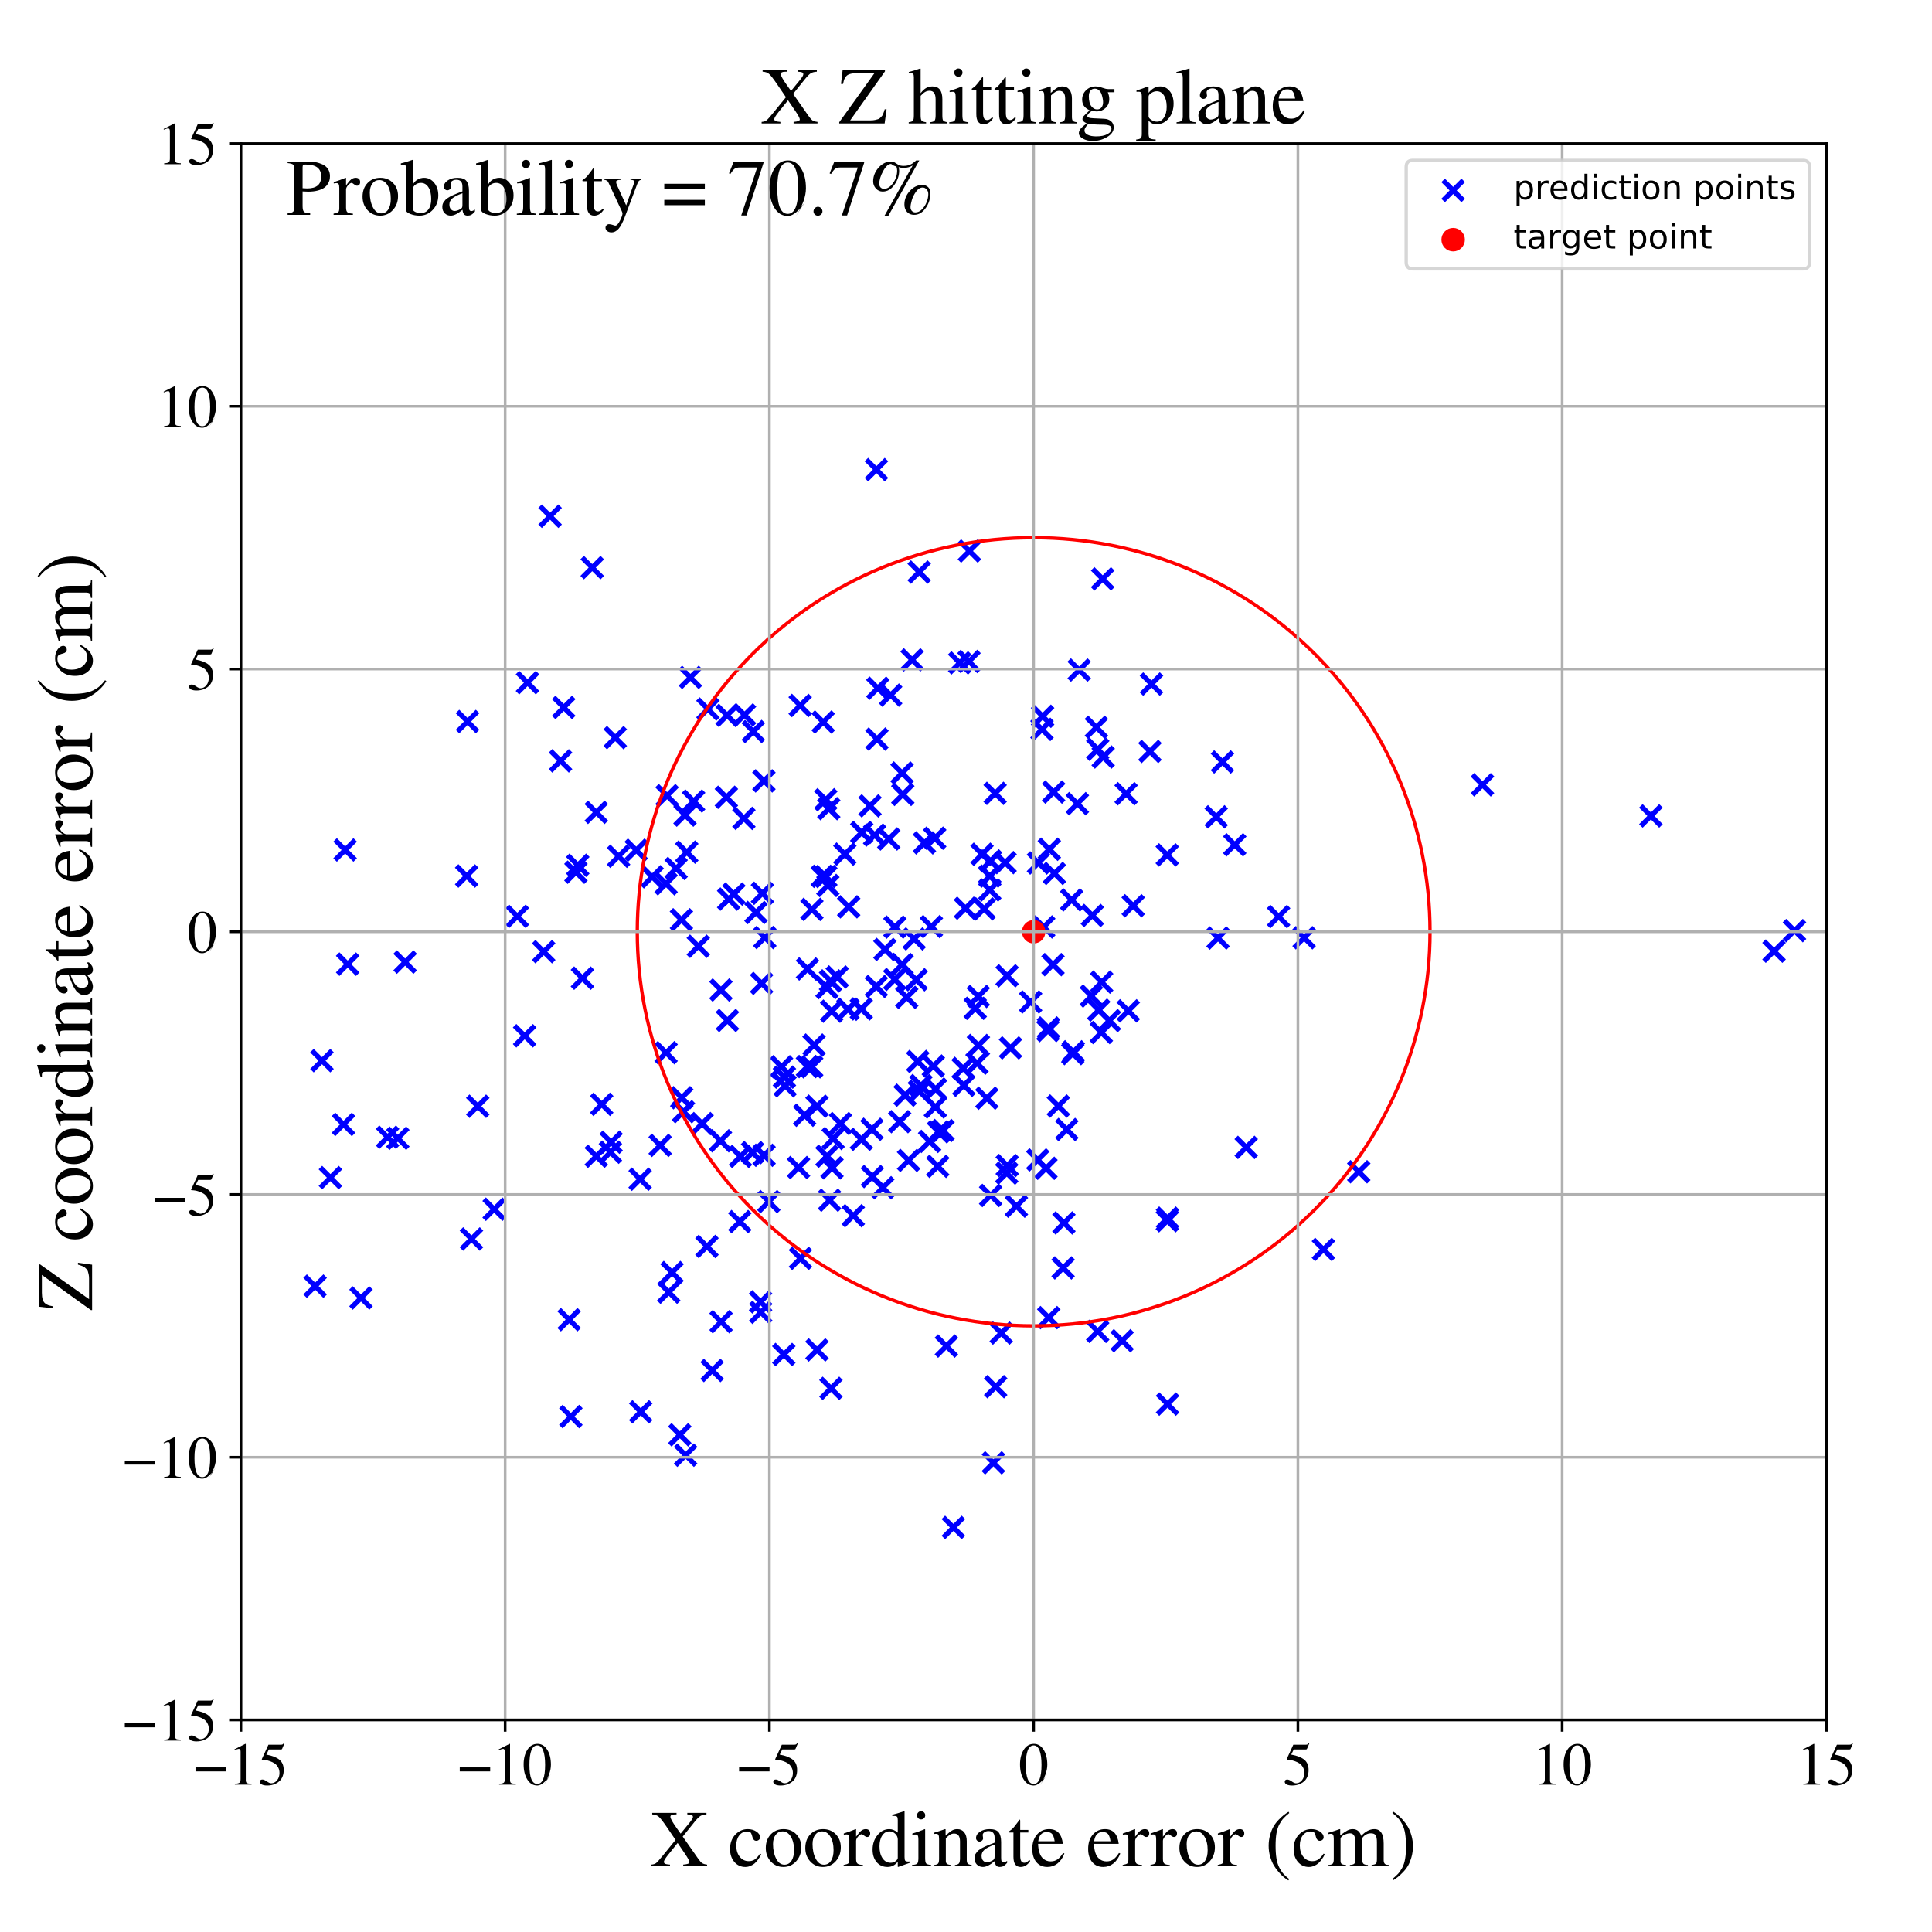 <?xml version="1.0" encoding="utf-8" standalone="no"?>
<!DOCTYPE svg PUBLIC "-//W3C//DTD SVG 1.1//EN"
  "http://www.w3.org/Graphics/SVG/1.1/DTD/svg11.dtd">
<!-- Created with matplotlib (https://matplotlib.org/) -->
<svg height="576pt" version="1.1" viewBox="0 0 576 576" width="576pt" xmlns="http://www.w3.org/2000/svg" xmlns:xlink="http://www.w3.org/1999/xlink">
 <defs>
  <style type="text/css">
*{stroke-linecap:butt;stroke-linejoin:round;}
  </style>
 </defs>
 <g id="figure_1">
  <g id="patch_1">
   <path d="M 0 576 
L 576 576 
L 576 0 
L 0 0 
z
" style="fill:#ffffff;"/>
  </g>
  <g id="axes_1">
   <g id="patch_2">
    <path d="M 71.822 512.784 
L 544.52 512.784 
L 544.52 42.802 
L 71.822 42.802 
z
" style="fill:#ffffff;"/>
   </g>
   <g id="PathCollection_1">
    <defs>
     <path d="M -3 3 
L 3 -3 
M -3 -3 
L 3 3 
" id="m5b447c865c" style="stroke:#0000ff;stroke-width:1.5;"/>
    </defs>
    <g clip-path="url(#p4a1e8524a7)">
     <use style="fill:#0000ff;stroke:#0000ff;stroke-width:1.5;" x="198.592" xlink:href="#m5b447c865c" y="263.495"/>
     <use style="fill:#0000ff;stroke:#0000ff;stroke-width:1.5;" x="245.158" xlink:href="#m5b447c865c" y="261.272"/>
     <use style="fill:#0000ff;stroke:#0000ff;stroke-width:1.5;" x="214.974" xlink:href="#m5b447c865c" y="394.054"/>
     <use style="fill:#0000ff;stroke:#0000ff;stroke-width:1.5;" x="348.062" xlink:href="#m5b447c865c" y="363.171"/>
     <use style="fill:#0000ff;stroke:#0000ff;stroke-width:1.5;" x="254.397" xlink:href="#m5b447c865c" y="362.445"/>
     <use style="fill:#0000ff;stroke:#0000ff;stroke-width:1.5;" x="242.689" xlink:href="#m5b447c865c" y="311.571"/>
     <use style="fill:#0000ff;stroke:#0000ff;stroke-width:1.5;" x="263.823" xlink:href="#m5b447c865c" y="283.065"/>
     <use style="fill:#0000ff;stroke:#0000ff;stroke-width:1.5;" x="183.433" xlink:href="#m5b447c865c" y="219.915"/>
     <use style="fill:#0000ff;stroke:#0000ff;stroke-width:1.5;" x="321.209" xlink:href="#m5b447c865c" y="239.602"/>
     <use style="fill:#0000ff;stroke:#0000ff;stroke-width:1.5;" x="282.149" xlink:href="#m5b447c865c" y="401.306"/>
     <use style="fill:#0000ff;stroke:#0000ff;stroke-width:1.5;" x="303.032" xlink:href="#m5b447c865c" y="359.6"/>
     <use style="fill:#0000ff;stroke:#0000ff;stroke-width:1.5;" x="247.333" xlink:href="#m5b447c865c" y="357.824"/>
     <use style="fill:#0000ff;stroke:#0000ff;stroke-width:1.5;" x="364.454" xlink:href="#m5b447c865c" y="227.166"/>
     <use style="fill:#0000ff;stroke:#0000ff;stroke-width:1.5;" x="328.746" xlink:href="#m5b447c865c" y="172.579"/>
     <use style="fill:#0000ff;stroke:#0000ff;stroke-width:1.5;" x="162.106" xlink:href="#m5b447c865c" y="283.733"/>
     <use style="fill:#0000ff;stroke:#0000ff;stroke-width:1.5;" x="247.737" xlink:href="#m5b447c865c" y="413.913"/>
     <use style="fill:#0000ff;stroke:#0000ff;stroke-width:1.5;" x="312.577" xlink:href="#m5b447c865c" y="306.472"/>
     <use style="fill:#0000ff;stroke:#0000ff;stroke-width:1.5;" x="243.57" xlink:href="#m5b447c865c" y="402.464"/>
     <use style="fill:#0000ff;stroke:#0000ff;stroke-width:1.5;" x="259.961" xlink:href="#m5b447c865c" y="336.672"/>
     <use style="fill:#0000ff;stroke:#0000ff;stroke-width:1.5;" x="271.927" xlink:href="#m5b447c865c" y="196.726"/>
     <use style="fill:#0000ff;stroke:#0000ff;stroke-width:1.5;" x="233.683" xlink:href="#m5b447c865c" y="403.822"/>
     <use style="fill:#0000ff;stroke:#0000ff;stroke-width:1.5;" x="299.654" xlink:href="#m5b447c865c" y="257.189"/>
     <use style="fill:#0000ff;stroke:#0000ff;stroke-width:1.5;" x="296.17" xlink:href="#m5b447c865c" y="436.116"/>
     <use style="fill:#0000ff;stroke:#0000ff;stroke-width:1.5;" x="208.186" xlink:href="#m5b447c865c" y="282.113"/>
     <use style="fill:#0000ff;stroke:#0000ff;stroke-width:1.5;" x="206.794" xlink:href="#m5b447c865c" y="238.833"/>
     <use style="fill:#0000ff;stroke:#0000ff;stroke-width:1.5;" x="203.256" xlink:href="#m5b447c865c" y="327.275"/>
     <use style="fill:#0000ff;stroke:#0000ff;stroke-width:1.5;" x="535.011" xlink:href="#m5b447c865c" y="277.464"/>
     <use style="fill:#0000ff;stroke:#0000ff;stroke-width:1.5;" x="348.085" xlink:href="#m5b447c865c" y="418.615"/>
     <use style="fill:#0000ff;stroke:#0000ff;stroke-width:1.5;" x="288.888" xlink:href="#m5b447c865c" y="197.208"/>
     <use style="fill:#0000ff;stroke:#0000ff;stroke-width:1.5;" x="327.261" xlink:href="#m5b447c865c" y="396.933"/>
     <use style="fill:#0000ff;stroke:#0000ff;stroke-width:1.5;" x="295.09" xlink:href="#m5b447c865c" y="265.323"/>
     <use style="fill:#0000ff;stroke:#0000ff;stroke-width:1.5;" x="242.011" xlink:href="#m5b447c865c" y="318.059"/>
     <use style="fill:#0000ff;stroke:#0000ff;stroke-width:1.5;" x="140.564" xlink:href="#m5b447c865c" y="369.384"/>
     <use style="fill:#0000ff;stroke:#0000ff;stroke-width:1.5;" x="93.952" xlink:href="#m5b447c865c" y="383.448"/>
     <use style="fill:#0000ff;stroke:#0000ff;stroke-width:1.5;" x="310.653" xlink:href="#m5b447c865c" y="217.454"/>
     <use style="fill:#0000ff;stroke:#0000ff;stroke-width:1.5;" x="210.776" xlink:href="#m5b447c865c" y="371.611"/>
     <use style="fill:#0000ff;stroke:#0000ff;stroke-width:1.5;" x="179.394" xlink:href="#m5b447c865c" y="329.251"/>
     <use style="fill:#0000ff;stroke:#0000ff;stroke-width:1.5;" x="347.994" xlink:href="#m5b447c865c" y="254.881"/>
     <use style="fill:#0000ff;stroke:#0000ff;stroke-width:1.5;" x="199.387" xlink:href="#m5b447c865c" y="385.256"/>
     <use style="fill:#0000ff;stroke:#0000ff;stroke-width:1.5;" x="177.775" xlink:href="#m5b447c865c" y="242.186"/>
     <use style="fill:#0000ff;stroke:#0000ff;stroke-width:1.5;" x="139.385" xlink:href="#m5b447c865c" y="215.11"/>
     <use style="fill:#0000ff;stroke:#0000ff;stroke-width:1.5;" x="270.347" xlink:href="#m5b447c865c" y="297.357"/>
     <use style="fill:#0000ff;stroke:#0000ff;stroke-width:1.5;" x="176.558" xlink:href="#m5b447c865c" y="169.227"/>
     <use style="fill:#0000ff;stroke:#0000ff;stroke-width:1.5;" x="189.684" xlink:href="#m5b447c865c" y="253.462"/>
     <use style="fill:#0000ff;stroke:#0000ff;stroke-width:1.5;" x="292.783" xlink:href="#m5b447c865c" y="254.683"/>
     <use style="fill:#0000ff;stroke:#0000ff;stroke-width:1.5;" x="209.326" xlink:href="#m5b447c865c" y="334.982"/>
     <use style="fill:#0000ff;stroke:#0000ff;stroke-width:1.5;" x="311.836" xlink:href="#m5b447c865c" y="348.312"/>
     <use style="fill:#0000ff;stroke:#0000ff;stroke-width:1.5;" x="298.494" xlink:href="#m5b447c865c" y="397.435"/>
     <use style="fill:#0000ff;stroke:#0000ff;stroke-width:1.5;" x="295.306" xlink:href="#m5b447c865c" y="256.68"/>
     <use style="fill:#0000ff;stroke:#0000ff;stroke-width:1.5;" x="229.207" xlink:href="#m5b447c865c" y="358.248"/>
     <use style="fill:#0000ff;stroke:#0000ff;stroke-width:1.5;" x="326.871" xlink:href="#m5b447c865c" y="216.832"/>
     <use style="fill:#0000ff;stroke:#0000ff;stroke-width:1.5;" x="291.698" xlink:href="#m5b447c865c" y="311.689"/>
     <use style="fill:#0000ff;stroke:#0000ff;stroke-width:1.5;" x="220.751" xlink:href="#m5b447c865c" y="344.776"/>
     <use style="fill:#0000ff;stroke:#0000ff;stroke-width:1.5;" x="291.278" xlink:href="#m5b447c865c" y="316.979"/>
     <use style="fill:#0000ff;stroke:#0000ff;stroke-width:1.5;" x="227.296" xlink:href="#m5b447c865c" y="266.324"/>
     <use style="fill:#0000ff;stroke:#0000ff;stroke-width:1.5;" x="256.783" xlink:href="#m5b447c865c" y="300.797"/>
     <use style="fill:#0000ff;stroke:#0000ff;stroke-width:1.5;" x="319.817" xlink:href="#m5b447c865c" y="314.122"/>
     <use style="fill:#0000ff;stroke:#0000ff;stroke-width:1.5;" x="238.563" xlink:href="#m5b447c865c" y="210.325"/>
     <use style="fill:#0000ff;stroke:#0000ff;stroke-width:1.5;" x="300.245" xlink:href="#m5b447c865c" y="290.917"/>
     <use style="fill:#0000ff;stroke:#0000ff;stroke-width:1.5;" x="278.858" xlink:href="#m5b447c865c" y="330.04"/>
     <use style="fill:#0000ff;stroke:#0000ff;stroke-width:1.5;" x="314.353" xlink:href="#m5b447c865c" y="260.413"/>
     <use style="fill:#0000ff;stroke:#0000ff;stroke-width:1.5;" x="246.553" xlink:href="#m5b447c865c" y="294.441"/>
     <use style="fill:#0000ff;stroke:#0000ff;stroke-width:1.5;" x="227.749" xlink:href="#m5b447c865c" y="232.815"/>
     <use style="fill:#0000ff;stroke:#0000ff;stroke-width:1.5;" x="325.368" xlink:href="#m5b447c865c" y="296.96"/>
     <use style="fill:#0000ff;stroke:#0000ff;stroke-width:1.5;" x="274.072" xlink:href="#m5b447c865c" y="325.354"/>
     <use style="fill:#0000ff;stroke:#0000ff;stroke-width:1.5;" x="233.861" xlink:href="#m5b447c865c" y="321.122"/>
     <use style="fill:#0000ff;stroke:#0000ff;stroke-width:1.5;" x="217.241" xlink:href="#m5b447c865c" y="268.055"/>
     <use style="fill:#0000ff;stroke:#0000ff;stroke-width:1.5;" x="200.367" xlink:href="#m5b447c865c" y="379.385"/>
     <use style="fill:#0000ff;stroke:#0000ff;stroke-width:1.5;" x="261.709" xlink:href="#m5b447c865c" y="205.172"/>
     <use style="fill:#0000ff;stroke:#0000ff;stroke-width:1.5;" x="198.876" xlink:href="#m5b447c865c" y="237.222"/>
     <use style="fill:#0000ff;stroke:#0000ff;stroke-width:1.5;" x="190.847" xlink:href="#m5b447c865c" y="351.569"/>
     <use style="fill:#0000ff;stroke:#0000ff;stroke-width:1.5;" x="191.025" xlink:href="#m5b447c865c" y="420.912"/>
     <use style="fill:#0000ff;stroke:#0000ff;stroke-width:1.5;" x="246.541" xlink:href="#m5b447c865c" y="344.719"/>
     <use style="fill:#0000ff;stroke:#0000ff;stroke-width:1.5;" x="278.255" xlink:href="#m5b447c865c" y="317.819"/>
     <use style="fill:#0000ff;stroke:#0000ff;stroke-width:1.5;" x="319.991" xlink:href="#m5b447c865c" y="313.576"/>
     <use style="fill:#0000ff;stroke:#0000ff;stroke-width:1.5;" x="266.795" xlink:href="#m5b447c865c" y="276.402"/>
     <use style="fill:#0000ff;stroke:#0000ff;stroke-width:1.5;" x="265.54" xlink:href="#m5b447c865c" y="207.231"/>
     <use style="fill:#0000ff;stroke:#0000ff;stroke-width:1.5;" x="290.76" xlink:href="#m5b447c865c" y="300.616"/>
     <use style="fill:#0000ff;stroke:#0000ff;stroke-width:1.5;" x="492.194" xlink:href="#m5b447c865c" y="243.259"/>
     <use style="fill:#0000ff;stroke:#0000ff;stroke-width:1.5;" x="256.801" xlink:href="#m5b447c865c" y="339.672"/>
     <use style="fill:#0000ff;stroke:#0000ff;stroke-width:1.5;" x="51.705" xlink:href="#m5b447c865c" y="207.135"/>
     <use style="fill:#0000ff;stroke:#0000ff;stroke-width:1.5;" x="260.088" xlink:href="#m5b447c865c" y="350.778"/>
     <use style="fill:#0000ff;stroke:#0000ff;stroke-width:1.5;" x="287.841" xlink:href="#m5b447c865c" y="270.779"/>
     <use style="fill:#0000ff;stroke:#0000ff;stroke-width:1.5;" x="225.382" xlink:href="#m5b447c865c" y="272.043"/>
     <use style="fill:#0000ff;stroke:#0000ff;stroke-width:1.5;" x="118.605" xlink:href="#m5b447c865c" y="339.352"/>
     <use style="fill:#0000ff;stroke:#0000ff;stroke-width:1.5;" x="227.807" xlink:href="#m5b447c865c" y="344.432"/>
     <use style="fill:#0000ff;stroke:#0000ff;stroke-width:1.5;" x="328.448" xlink:href="#m5b447c865c" y="292.804"/>
     <use style="fill:#0000ff;stroke:#0000ff;stroke-width:1.5;" x="103.66" xlink:href="#m5b447c865c" y="287.445"/>
     <use style="fill:#0000ff;stroke:#0000ff;stroke-width:1.5;" x="750.681" xlink:href="#m5b447c865c" y="298.391"/>
     <use style="fill:#0000ff;stroke:#0000ff;stroke-width:1.5;" x="173.636" xlink:href="#m5b447c865c" y="291.625"/>
     <use style="fill:#0000ff;stroke:#0000ff;stroke-width:1.5;" x="330.734" xlink:href="#m5b447c865c" y="304.272"/>
     <use style="fill:#0000ff;stroke:#0000ff;stroke-width:1.5;" x="218.796" xlink:href="#m5b447c865c" y="266.557"/>
     <use style="fill:#0000ff;stroke:#0000ff;stroke-width:1.5;" x="269.158" xlink:href="#m5b447c865c" y="236.838"/>
     <use style="fill:#0000ff;stroke:#0000ff;stroke-width:1.5;" x="371.539" xlink:href="#m5b447c865c" y="342.083"/>
     <use style="fill:#0000ff;stroke:#0000ff;stroke-width:1.5;" x="335.735" xlink:href="#m5b447c865c" y="236.637"/>
     <use style="fill:#0000ff;stroke:#0000ff;stroke-width:1.5;" x="287.123" xlink:href="#m5b447c865c" y="318.502"/>
     <use style="fill:#0000ff;stroke:#0000ff;stroke-width:1.5;" x="281.151" xlink:href="#m5b447c865c" y="337.05"/>
     <use style="fill:#0000ff;stroke:#0000ff;stroke-width:1.5;" x="249.603" xlink:href="#m5b447c865c" y="291.268"/>
     <use style="fill:#0000ff;stroke:#0000ff;stroke-width:1.5;" x="381.203" xlink:href="#m5b447c865c" y="273.265"/>
     <use style="fill:#0000ff;stroke:#0000ff;stroke-width:1.5;" x="293.392" xlink:href="#m5b447c865c" y="270.966"/>
     <use style="fill:#0000ff;stroke:#0000ff;stroke-width:1.5;" x="278.922" xlink:href="#m5b447c865c" y="324.67"/>
     <use style="fill:#0000ff;stroke:#0000ff;stroke-width:1.5;" x="98.518" xlink:href="#m5b447c865c" y="351.088"/>
     <use style="fill:#0000ff;stroke:#0000ff;stroke-width:1.5;" x="268.941" xlink:href="#m5b447c865c" y="287.542"/>
     <use style="fill:#0000ff;stroke:#0000ff;stroke-width:1.5;" x="182.196" xlink:href="#m5b447c865c" y="340.534"/>
     <use style="fill:#0000ff;stroke:#0000ff;stroke-width:1.5;" x="227.075" xlink:href="#m5b447c865c" y="293.182"/>
     <use style="fill:#0000ff;stroke:#0000ff;stroke-width:1.5;" x="247.605" xlink:href="#m5b447c865c" y="292.438"/>
     <use style="fill:#0000ff;stroke:#0000ff;stroke-width:1.5;" x="309.601" xlink:href="#m5b447c865c" y="257.284"/>
     <use style="fill:#0000ff;stroke:#0000ff;stroke-width:1.5;" x="171.708" xlink:href="#m5b447c865c" y="260.04"/>
     <use style="fill:#0000ff;stroke:#0000ff;stroke-width:1.5;" x="300.151" xlink:href="#m5b447c865c" y="349.75"/>
     <use style="fill:#0000ff;stroke:#0000ff;stroke-width:1.5;" x="294.217" xlink:href="#m5b447c865c" y="327.406"/>
     <use style="fill:#0000ff;stroke:#0000ff;stroke-width:1.5;" x="311.174" xlink:href="#m5b447c865c" y="276.362"/>
     <use style="fill:#0000ff;stroke:#0000ff;stroke-width:1.5;" x="317.191" xlink:href="#m5b447c865c" y="364.607"/>
     <use style="fill:#0000ff;stroke:#0000ff;stroke-width:1.5;" x="246.207" xlink:href="#m5b447c865c" y="238.435"/>
     <use style="fill:#0000ff;stroke:#0000ff;stroke-width:1.5;" x="272.546" xlink:href="#m5b447c865c" y="279.93"/>
     <use style="fill:#0000ff;stroke:#0000ff;stroke-width:1.5;" x="68.612" xlink:href="#m5b447c865c" y="267.81"/>
     <use style="fill:#0000ff;stroke:#0000ff;stroke-width:1.5;" x="214.941" xlink:href="#m5b447c865c" y="295.161"/>
     <use style="fill:#0000ff;stroke:#0000ff;stroke-width:1.5;" x="142.441" xlink:href="#m5b447c865c" y="329.809"/>
     <use style="fill:#0000ff;stroke:#0000ff;stroke-width:1.5;" x="198.588" xlink:href="#m5b447c865c" y="313.843"/>
     <use style="fill:#0000ff;stroke:#0000ff;stroke-width:1.5;" x="184.428" xlink:href="#m5b447c865c" y="255.285"/>
     <use style="fill:#0000ff;stroke:#0000ff;stroke-width:1.5;" x="220.568" xlink:href="#m5b447c865c" y="364.201"/>
     <use style="fill:#0000ff;stroke:#0000ff;stroke-width:1.5;" x="224.355" xlink:href="#m5b447c865c" y="343.626"/>
     <use style="fill:#0000ff;stroke:#0000ff;stroke-width:1.5;" x="342.834" xlink:href="#m5b447c865c" y="224.038"/>
     <use style="fill:#0000ff;stroke:#0000ff;stroke-width:1.5;" x="240.74" xlink:href="#m5b447c865c" y="288.875"/>
     <use style="fill:#0000ff;stroke:#0000ff;stroke-width:1.5;" x="253.028" xlink:href="#m5b447c865c" y="270.36"/>
     <use style="fill:#0000ff;stroke:#0000ff;stroke-width:1.5;" x="289.019" xlink:href="#m5b447c865c" y="164.271"/>
     <use style="fill:#0000ff;stroke:#0000ff;stroke-width:1.5;" x="328.898" xlink:href="#m5b447c865c" y="225.695"/>
     <use style="fill:#0000ff;stroke:#0000ff;stroke-width:1.5;" x="238.643" xlink:href="#m5b447c865c" y="375.165"/>
     <use style="fill:#0000ff;stroke:#0000ff;stroke-width:1.5;" x="202.686" xlink:href="#m5b447c865c" y="427.769"/>
     <use style="fill:#0000ff;stroke:#0000ff;stroke-width:1.5;" x="284.244" xlink:href="#m5b447c865c" y="455.38"/>
     <use style="fill:#0000ff;stroke:#0000ff;stroke-width:1.5;" x="279.579" xlink:href="#m5b447c865c" y="347.727"/>
     <use style="fill:#0000ff;stroke:#0000ff;stroke-width:1.5;" x="139.13" xlink:href="#m5b447c865c" y="261.175"/>
     <use style="fill:#0000ff;stroke:#0000ff;stroke-width:1.5;" x="107.631" xlink:href="#m5b447c865c" y="386.982"/>
     <use style="fill:#0000ff;stroke:#0000ff;stroke-width:1.5;" x="295.097" xlink:href="#m5b447c865c" y="261.2"/>
     <use style="fill:#0000ff;stroke:#0000ff;stroke-width:1.5;" x="204.758" xlink:href="#m5b447c865c" y="254.057"/>
     <use style="fill:#0000ff;stroke:#0000ff;stroke-width:1.5;" x="224.595" xlink:href="#m5b447c865c" y="218.092"/>
     <use style="fill:#0000ff;stroke:#0000ff;stroke-width:1.5;" x="204.41" xlink:href="#m5b447c865c" y="433.847"/>
     <use style="fill:#0000ff;stroke:#0000ff;stroke-width:1.5;" x="261.462" xlink:href="#m5b447c865c" y="220.345"/>
     <use style="fill:#0000ff;stroke:#0000ff;stroke-width:1.5;" x="157.266" xlink:href="#m5b447c865c" y="203.53"/>
     <use style="fill:#0000ff;stroke:#0000ff;stroke-width:1.5;" x="181.98" xlink:href="#m5b447c865c" y="343.518"/>
     <use style="fill:#0000ff;stroke:#0000ff;stroke-width:1.5;" x="301.259" xlink:href="#m5b447c865c" y="312.413"/>
     <use style="fill:#0000ff;stroke:#0000ff;stroke-width:1.5;" x="226.762" xlink:href="#m5b447c865c" y="388.135"/>
     <use style="fill:#0000ff;stroke:#0000ff;stroke-width:1.5;" x="216.783" xlink:href="#m5b447c865c" y="213.277"/>
     <use style="fill:#0000ff;stroke:#0000ff;stroke-width:1.5;" x="170.199" xlink:href="#m5b447c865c" y="422.329"/>
     <use style="fill:#0000ff;stroke:#0000ff;stroke-width:1.5;" x="388.802" xlink:href="#m5b447c865c" y="279.583"/>
     <use style="fill:#0000ff;stroke:#0000ff;stroke-width:1.5;" x="328.349" xlink:href="#m5b447c865c" y="307.828"/>
     <use style="fill:#0000ff;stroke:#0000ff;stroke-width:1.5;" x="279.807" xlink:href="#m5b447c865c" y="337.45"/>
     <use style="fill:#0000ff;stroke:#0000ff;stroke-width:1.5;" x="226.81" xlink:href="#m5b447c865c" y="391.25"/>
     <use style="fill:#0000ff;stroke:#0000ff;stroke-width:1.5;" x="168.066" xlink:href="#m5b447c865c" y="210.915"/>
     <use style="fill:#0000ff;stroke:#0000ff;stroke-width:1.5;" x="194.437" xlink:href="#m5b447c865c" y="261.407"/>
     <use style="fill:#0000ff;stroke:#0000ff;stroke-width:1.5;" x="270.878" xlink:href="#m5b447c865c" y="345.962"/>
     <use style="fill:#0000ff;stroke:#0000ff;stroke-width:1.5;" x="238.083" xlink:href="#m5b447c865c" y="348.089"/>
     <use style="fill:#0000ff;stroke:#0000ff;stroke-width:1.5;" x="259.385" xlink:href="#m5b447c865c" y="240.26"/>
     <use style="fill:#0000ff;stroke:#0000ff;stroke-width:1.5;" x="201.588" xlink:href="#m5b447c865c" y="258.919"/>
     <use style="fill:#0000ff;stroke:#0000ff;stroke-width:1.5;" x="277.682" xlink:href="#m5b447c865c" y="276.26"/>
     <use style="fill:#0000ff;stroke:#0000ff;stroke-width:1.5;" x="156.411" xlink:href="#m5b447c865c" y="308.802"/>
     <use style="fill:#0000ff;stroke:#0000ff;stroke-width:1.5;" x="312.671" xlink:href="#m5b447c865c" y="392.836"/>
     <use style="fill:#0000ff;stroke:#0000ff;stroke-width:1.5;" x="274.046" xlink:href="#m5b447c865c" y="170.541"/>
     <use style="fill:#0000ff;stroke:#0000ff;stroke-width:1.5;" x="203.778" xlink:href="#m5b447c865c" y="331.437"/>
     <use style="fill:#0000ff;stroke:#0000ff;stroke-width:1.5;" x="22.506" xlink:href="#m5b447c865c" y="307.534"/>
     <use style="fill:#0000ff;stroke:#0000ff;stroke-width:1.5;" x="196.821" xlink:href="#m5b447c865c" y="341.477"/>
     <use style="fill:#0000ff;stroke:#0000ff;stroke-width:1.5;" x="300.282" xlink:href="#m5b447c865c" y="347.508"/>
     <use style="fill:#0000ff;stroke:#0000ff;stroke-width:1.5;" x="240.721" xlink:href="#m5b447c865c" y="317.972"/>
     <use style="fill:#0000ff;stroke:#0000ff;stroke-width:1.5;" x="205.839" xlink:href="#m5b447c865c" y="201.959"/>
     <use style="fill:#0000ff;stroke:#0000ff;stroke-width:1.5;" x="204.231" xlink:href="#m5b447c865c" y="243.007"/>
     <use style="fill:#0000ff;stroke:#0000ff;stroke-width:1.5;" x="268.233" xlink:href="#m5b447c865c" y="334.411"/>
     <use style="fill:#0000ff;stroke:#0000ff;stroke-width:1.5;" x="405.1" xlink:href="#m5b447c865c" y="349.345"/>
     <use style="fill:#0000ff;stroke:#0000ff;stroke-width:1.5;" x="216.561" xlink:href="#m5b447c865c" y="237.7"/>
     <use style="fill:#0000ff;stroke:#0000ff;stroke-width:1.5;" x="319.494" xlink:href="#m5b447c865c" y="268.299"/>
     <use style="fill:#0000ff;stroke:#0000ff;stroke-width:1.5;" x="348.01" xlink:href="#m5b447c865c" y="363.947"/>
     <use style="fill:#0000ff;stroke:#0000ff;stroke-width:1.5;" x="394.563" xlink:href="#m5b447c865c" y="372.508"/>
     <use style="fill:#0000ff;stroke:#0000ff;stroke-width:1.5;" x="315.528" xlink:href="#m5b447c865c" y="329.745"/>
     <use style="fill:#0000ff;stroke:#0000ff;stroke-width:1.5;" x="115.561" xlink:href="#m5b447c865c" y="339.043"/>
     <use style="fill:#0000ff;stroke:#0000ff;stroke-width:1.5;" x="318.055" xlink:href="#m5b447c865c" y="336.748"/>
     <use style="fill:#0000ff;stroke:#0000ff;stroke-width:1.5;" x="273.628" xlink:href="#m5b447c865c" y="316.46"/>
     <use style="fill:#0000ff;stroke:#0000ff;stroke-width:1.5;" x="275.615" xlink:href="#m5b447c865c" y="251.303"/>
     <use style="fill:#0000ff;stroke:#0000ff;stroke-width:1.5;" x="147.328" xlink:href="#m5b447c865c" y="360.519"/>
     <use style="fill:#0000ff;stroke:#0000ff;stroke-width:1.5;" x="120.782" xlink:href="#m5b447c865c" y="286.834"/>
     <use style="fill:#0000ff;stroke:#0000ff;stroke-width:1.5;" x="314.133" xlink:href="#m5b447c865c" y="236.142"/>
     <use style="fill:#0000ff;stroke:#0000ff;stroke-width:1.5;" x="212.323" xlink:href="#m5b447c865c" y="408.589"/>
     <use style="fill:#0000ff;stroke:#0000ff;stroke-width:1.5;" x="216.875" xlink:href="#m5b447c865c" y="304.238"/>
     <use style="fill:#0000ff;stroke:#0000ff;stroke-width:1.5;" x="274.567" xlink:href="#m5b447c865c" y="323.638"/>
     <use style="fill:#0000ff;stroke:#0000ff;stroke-width:1.5;" x="203.16" xlink:href="#m5b447c865c" y="274.23"/>
     <use style="fill:#0000ff;stroke:#0000ff;stroke-width:1.5;" x="243.579" xlink:href="#m5b447c865c" y="329.788"/>
     <use style="fill:#0000ff;stroke:#0000ff;stroke-width:1.5;" x="233.011" xlink:href="#m5b447c865c" y="318.044"/>
     <use style="fill:#0000ff;stroke:#0000ff;stroke-width:1.5;" x="286.123" xlink:href="#m5b447c865c" y="197.625"/>
     <use style="fill:#0000ff;stroke:#0000ff;stroke-width:1.5;" x="312.427" xlink:href="#m5b447c865c" y="307.255"/>
     <use style="fill:#0000ff;stroke:#0000ff;stroke-width:1.5;" x="256.92" xlink:href="#m5b447c865c" y="248.193"/>
     <use style="fill:#0000ff;stroke:#0000ff;stroke-width:1.5;" x="336.388" xlink:href="#m5b447c865c" y="301.364"/>
     <use style="fill:#0000ff;stroke:#0000ff;stroke-width:1.5;" x="269.833" xlink:href="#m5b447c865c" y="326.517"/>
     <use style="fill:#0000ff;stroke:#0000ff;stroke-width:1.5;" x="167.123" xlink:href="#m5b447c865c" y="226.846"/>
     <use style="fill:#0000ff;stroke:#0000ff;stroke-width:1.5;" x="277.156" xlink:href="#m5b447c865c" y="340.297"/>
     <use style="fill:#0000ff;stroke:#0000ff;stroke-width:1.5;" x="154.24" xlink:href="#m5b447c865c" y="273.19"/>
     <use style="fill:#0000ff;stroke:#0000ff;stroke-width:1.5;" x="102.901" xlink:href="#m5b447c865c" y="253.411"/>
     <use style="fill:#0000ff;stroke:#0000ff;stroke-width:1.5;" x="169.686" xlink:href="#m5b447c865c" y="393.445"/>
     <use style="fill:#0000ff;stroke:#0000ff;stroke-width:1.5;" x="242.064" xlink:href="#m5b447c865c" y="271.12"/>
     <use style="fill:#0000ff;stroke:#0000ff;stroke-width:1.5;" x="362.595" xlink:href="#m5b447c865c" y="243.528"/>
     <use style="fill:#0000ff;stroke:#0000ff;stroke-width:1.5;" x="266.755" xlink:href="#m5b447c865c" y="292.017"/>
     <use style="fill:#0000ff;stroke:#0000ff;stroke-width:1.5;" x="528.914" xlink:href="#m5b447c865c" y="283.567"/>
     <use style="fill:#0000ff;stroke:#0000ff;stroke-width:1.5;" x="261.298" xlink:href="#m5b447c865c" y="140.019"/>
     <use style="fill:#0000ff;stroke:#0000ff;stroke-width:1.5;" x="268.942" xlink:href="#m5b447c865c" y="230.469"/>
     <use style="fill:#0000ff;stroke:#0000ff;stroke-width:1.5;" x="246.822" xlink:href="#m5b447c865c" y="263.991"/>
     <use style="fill:#0000ff;stroke:#0000ff;stroke-width:1.5;" x="177.761" xlink:href="#m5b447c865c" y="344.722"/>
     <use style="fill:#0000ff;stroke:#0000ff;stroke-width:1.5;" x="296.853" xlink:href="#m5b447c865c" y="413.423"/>
     <use style="fill:#0000ff;stroke:#0000ff;stroke-width:1.5;" x="307.27" xlink:href="#m5b447c865c" y="298.718"/>
     <use style="fill:#0000ff;stroke:#0000ff;stroke-width:1.5;" x="234.071" xlink:href="#m5b447c865c" y="323.722"/>
     <use style="fill:#0000ff;stroke:#0000ff;stroke-width:1.5;" x="343.299" xlink:href="#m5b447c865c" y="203.941"/>
     <use style="fill:#0000ff;stroke:#0000ff;stroke-width:1.5;" x="228.03" xlink:href="#m5b447c865c" y="279.52"/>
     <use style="fill:#0000ff;stroke:#0000ff;stroke-width:1.5;" x="251.886" xlink:href="#m5b447c865c" y="254.649"/>
     <use style="fill:#0000ff;stroke:#0000ff;stroke-width:1.5;" x="363.131" xlink:href="#m5b447c865c" y="279.656"/>
     <use style="fill:#0000ff;stroke:#0000ff;stroke-width:1.5;" x="368.119" xlink:href="#m5b447c865c" y="251.867"/>
     <use style="fill:#0000ff;stroke:#0000ff;stroke-width:1.5;" x="252.801" xlink:href="#m5b447c865c" y="300.892"/>
     <use style="fill:#0000ff;stroke:#0000ff;stroke-width:1.5;" x="247.095" xlink:href="#m5b447c865c" y="241.094"/>
     <use style="fill:#0000ff;stroke:#0000ff;stroke-width:1.5;" x="291.652" xlink:href="#m5b447c865c" y="297.08"/>
     <use style="fill:#0000ff;stroke:#0000ff;stroke-width:1.5;" x="246.219" xlink:href="#m5b447c865c" y="261.331"/>
     <use style="fill:#0000ff;stroke:#0000ff;stroke-width:1.5;" x="327.562" xlink:href="#m5b447c865c" y="301.147"/>
     <use style="fill:#0000ff;stroke:#0000ff;stroke-width:1.5;" x="325.661" xlink:href="#m5b447c865c" y="272.928"/>
     <use style="fill:#0000ff;stroke:#0000ff;stroke-width:1.5;" x="316.946" xlink:href="#m5b447c865c" y="378.014"/>
     <use style="fill:#0000ff;stroke:#0000ff;stroke-width:1.5;" x="260.762" xlink:href="#m5b447c865c" y="248.964"/>
     <use style="fill:#0000ff;stroke:#0000ff;stroke-width:1.5;" x="211.065" xlink:href="#m5b447c865c" y="211.396"/>
     <use style="fill:#0000ff;stroke:#0000ff;stroke-width:1.5;" x="309.391" xlink:href="#m5b447c865c" y="345.812"/>
     <use style="fill:#0000ff;stroke:#0000ff;stroke-width:1.5;" x="310.838" xlink:href="#m5b447c865c" y="213.549"/>
     <use style="fill:#0000ff;stroke:#0000ff;stroke-width:1.5;" x="239.897" xlink:href="#m5b447c865c" y="332.497"/>
     <use style="fill:#0000ff;stroke:#0000ff;stroke-width:1.5;" x="221.972" xlink:href="#m5b447c865c" y="213.15"/>
     <use style="fill:#0000ff;stroke:#0000ff;stroke-width:1.5;" x="441.984" xlink:href="#m5b447c865c" y="233.989"/>
     <use style="fill:#0000ff;stroke:#0000ff;stroke-width:1.5;" x="287.351" xlink:href="#m5b447c865c" y="323.575"/>
     <use style="fill:#0000ff;stroke:#0000ff;stroke-width:1.5;" x="261.254" xlink:href="#m5b447c865c" y="294.107"/>
     <use style="fill:#0000ff;stroke:#0000ff;stroke-width:1.5;" x="172.26" xlink:href="#m5b447c865c" y="257.966"/>
     <use style="fill:#0000ff;stroke:#0000ff;stroke-width:1.5;" x="214.803" xlink:href="#m5b447c865c" y="340.109"/>
     <use style="fill:#0000ff;stroke:#0000ff;stroke-width:1.5;" x="96.001" xlink:href="#m5b447c865c" y="316.222"/>
     <use style="fill:#0000ff;stroke:#0000ff;stroke-width:1.5;" x="164.006" xlink:href="#m5b447c865c" y="153.9"/>
     <use style="fill:#0000ff;stroke:#0000ff;stroke-width:1.5;" x="278.677" xlink:href="#m5b447c865c" y="249.901"/>
     <use style="fill:#0000ff;stroke:#0000ff;stroke-width:1.5;" x="221.786" xlink:href="#m5b447c865c" y="243.994"/>
     <use style="fill:#0000ff;stroke:#0000ff;stroke-width:1.5;" x="102.419" xlink:href="#m5b447c865c" y="335.231"/>
     <use style="fill:#0000ff;stroke:#0000ff;stroke-width:1.5;" x="248.389" xlink:href="#m5b447c865c" y="339.443"/>
     <use style="fill:#0000ff;stroke:#0000ff;stroke-width:1.5;" x="264.968" xlink:href="#m5b447c865c" y="250.132"/>
     <use style="fill:#0000ff;stroke:#0000ff;stroke-width:1.5;" x="263.196" xlink:href="#m5b447c865c" y="354.101"/>
     <use style="fill:#0000ff;stroke:#0000ff;stroke-width:1.5;" x="296.693" xlink:href="#m5b447c865c" y="236.528"/>
     <use style="fill:#0000ff;stroke:#0000ff;stroke-width:1.5;" x="295.343" xlink:href="#m5b447c865c" y="356.409"/>
     <use style="fill:#0000ff;stroke:#0000ff;stroke-width:1.5;" x="321.747" xlink:href="#m5b447c865c" y="199.764"/>
     <use style="fill:#0000ff;stroke:#0000ff;stroke-width:1.5;" x="273.15" xlink:href="#m5b447c865c" y="292.09"/>
     <use style="fill:#0000ff;stroke:#0000ff;stroke-width:1.5;" x="245.428" xlink:href="#m5b447c865c" y="215.257"/>
     <use style="fill:#0000ff;stroke:#0000ff;stroke-width:1.5;" x="247.952" xlink:href="#m5b447c865c" y="301.465"/>
     <use style="fill:#0000ff;stroke:#0000ff;stroke-width:1.5;" x="312.837" xlink:href="#m5b447c865c" y="253.203"/>
     <use style="fill:#0000ff;stroke:#0000ff;stroke-width:1.5;" x="327.285" xlink:href="#m5b447c865c" y="223.38"/>
     <use style="fill:#0000ff;stroke:#0000ff;stroke-width:1.5;" x="337.846" xlink:href="#m5b447c865c" y="270.04"/>
     <use style="fill:#0000ff;stroke:#0000ff;stroke-width:1.5;" x="248.057" xlink:href="#m5b447c865c" y="348.177"/>
     <use style="fill:#0000ff;stroke:#0000ff;stroke-width:1.5;" x="313.936" xlink:href="#m5b447c865c" y="287.59"/>
     <use style="fill:#0000ff;stroke:#0000ff;stroke-width:1.5;" x="334.551" xlink:href="#m5b447c865c" y="399.725"/>
     <use style="fill:#0000ff;stroke:#0000ff;stroke-width:1.5;" x="250.572" xlink:href="#m5b447c865c" y="334.96"/>
    </g>
   </g>
   <g id="PathCollection_2">
    <defs>
     <path d="M 0 3 
C 0.796 3 1.559 2.684 2.121 2.121 
C 2.684 1.559 3 0.796 3 0 
C 3 -0.796 2.684 -1.559 2.121 -2.121 
C 1.559 -2.684 0.796 -3 0 -3 
C -0.796 -3 -1.559 -2.684 -2.121 -2.121 
C -2.684 -1.559 -3 -0.796 -3 0 
C -3 0.796 -2.684 1.559 -2.121 2.121 
C -1.559 2.684 -0.796 3 0 3 
z
" id="m9c367c5b61" style="stroke:#ff0000;"/>
    </defs>
    <g clip-path="url(#p4a1e8524a7)">
     <use style="fill:#ff0000;stroke:#ff0000;" x="308.171" xlink:href="#m9c367c5b61" y="277.793"/>
    </g>
   </g>
   <g id="patch_3">
    <path clip-path="url(#p4a1e8524a7)" d="M 308.171 395.288 
C 339.511 395.288 369.572 382.908 391.733 360.875 
C 413.894 338.841 426.346 308.953 426.346 277.793 
C 426.346 246.633 413.894 216.745 391.733 194.711 
C 369.572 172.677 339.511 160.297 308.171 160.297 
C 276.831 160.297 246.77 172.677 224.609 194.711 
C 202.448 216.745 189.997 246.633 189.997 277.793 
C 189.997 308.953 202.448 338.841 224.609 360.875 
C 246.77 382.908 276.831 395.288 308.171 395.288 
z
" style="fill:none;stroke:#ff0000;stroke-linejoin:miter;"/>
   </g>
   <g id="matplotlib.axis_1">
    <g id="xtick_1">
     <g id="line2d_1">
      <path clip-path="url(#p4a1e8524a7)" d="M 71.822 512.784 
L 71.822 42.802 
" style="fill:none;stroke:#b0b0b0;stroke-linecap:square;stroke-width:0.8;"/>
     </g>
     <g id="line2d_2">
      <defs>
       <path d="M 0 0 
L 0 3.5 
" id="m8390a9c0eb" style="stroke:#000000;stroke-width:0.8;"/>
      </defs>
      <g>
       <use style="stroke:#000000;stroke-width:0.8;" x="71.822" xlink:href="#m8390a9c0eb" y="512.784"/>
      </g>
     </g>
     <g id="text_1">
      <!-- −15 -->
      <defs>
       <path d="M 3 22 
L 3 28.594 
L 53.406 28.594 
L 53.406 22 
z
" id="FreeSerif-8722"/>
       <path d="M 18.297 59.297 
Q 16.5 59.297 11.094 57.094 
L 11.094 58.5 
L 29.094 67.594 
L 29.906 67.406 
L 29.906 7.406 
Q 29.906 3.797 31.703 2.688 
Q 33.5 1.594 39.406 1.5 
L 39.406 0 
L 11.797 0 
L 11.797 1.5 
Q 17.406 1.703 19.344 3.141 
Q 21.297 4.594 21.297 9.297 
L 21.297 54.594 
Q 21.297 59.297 18.297 59.297 
z
" id="FreeSerif-49"/>
       <path d="M 35.703 19.406 
Q 35.703 24.703 33.344 28.797 
Q 31 32.906 27.641 35.156 
Q 24.297 37.406 20.141 38.844 
Q 16 40.297 12.953 40.75 
Q 9.906 41.203 7.594 41.203 
Q 6.406 41.203 6.406 42 
Q 6.406 42.297 6.5 42.5 
L 17.406 66.203 
L 38.297 66.203 
Q 39.906 66.203 40.844 66.703 
Q 41.797 67.203 42.906 68.797 
L 43.797 68.094 
L 40 59.203 
Q 39.594 58.297 37.703 58.297 
L 18.094 58.297 
L 13.906 49.797 
Q 28.5 47.203 35.594 41.344 
Q 42.703 35.5 42.703 24.203 
Q 42.703 18.297 40.844 13.688 
Q 39 9.094 36.141 6.297 
Q 33.297 3.5 29.547 1.703 
Q 25.797 -0.094 22.344 -0.75 
Q 18.906 -1.406 15.406 -1.406 
Q 9.797 -1.406 6.5 0.25 
Q 3.203 1.906 3.203 4.797 
Q 3.203 8.5 7.5 8.5 
Q 10.297 8.5 14.75 5.391 
Q 19.203 2.297 21.797 2.297 
Q 27.703 2.297 31.703 7.25 
Q 35.703 12.203 35.703 19.406 
z
" id="FreeSerif-53"/>
      </defs>
      <g transform="translate(57.746 532.077)scale(0.18 -0.18)">
       <use xlink:href="#FreeSerif-8722"/>
       <use x="56.4" xlink:href="#FreeSerif-49"/>
       <use x="106.4" xlink:href="#FreeSerif-53"/>
      </g>
     </g>
    </g>
    <g id="xtick_2">
     <g id="line2d_3">
      <path clip-path="url(#p4a1e8524a7)" d="M 150.605 512.784 
L 150.605 42.802 
" style="fill:none;stroke:#b0b0b0;stroke-linecap:square;stroke-width:0.8;"/>
     </g>
     <g id="line2d_4">
      <g>
       <use style="stroke:#000000;stroke-width:0.8;" x="150.605" xlink:href="#m8390a9c0eb" y="512.784"/>
      </g>
     </g>
     <g id="text_2">
      <!-- −10 -->
      <defs>
       <path d="M 47.594 17.797 
Q 35.203 -1.406 25 -1.406 
Q 14.797 -1.406 8.594 8.391 
Q 2.406 18.203 2.406 33.594 
Q 2.406 48.094 8.594 57.844 
Q 14.797 67.594 25.406 67.594 
Q 35.203 67.594 41.391 58 
Q 47.594 48.406 47.594 33 
Q 47.594 17.797 35.203 -1.406 
z
M 25.094 65 
Q 12 65 12 32.703 
Q 12 1.203 25 1.203 
Q 38 1.203 38 32.797 
Q 38 48.5 34.703 56.75 
Q 31.406 65 25.094 65 
z
" id="FreeSerif-48"/>
      </defs>
      <g transform="translate(136.529 532.077)scale(0.18 -0.18)">
       <use xlink:href="#FreeSerif-8722"/>
       <use x="56.4" xlink:href="#FreeSerif-49"/>
       <use x="106.4" xlink:href="#FreeSerif-48"/>
      </g>
     </g>
    </g>
    <g id="xtick_3">
     <g id="line2d_5">
      <path clip-path="url(#p4a1e8524a7)" d="M 229.388 512.784 
L 229.388 42.802 
" style="fill:none;stroke:#b0b0b0;stroke-linecap:square;stroke-width:0.8;"/>
     </g>
     <g id="line2d_6">
      <g>
       <use style="stroke:#000000;stroke-width:0.8;" x="229.388" xlink:href="#m8390a9c0eb" y="512.784"/>
      </g>
     </g>
     <g id="text_3">
      <!-- −5 -->
      <g transform="translate(219.812 532.077)scale(0.18 -0.18)">
       <use xlink:href="#FreeSerif-8722"/>
       <use x="56.4" xlink:href="#FreeSerif-53"/>
      </g>
     </g>
    </g>
    <g id="xtick_4">
     <g id="line2d_7">
      <path clip-path="url(#p4a1e8524a7)" d="M 308.171 512.784 
L 308.171 42.802 
" style="fill:none;stroke:#b0b0b0;stroke-linecap:square;stroke-width:0.8;"/>
     </g>
     <g id="line2d_8">
      <g>
       <use style="stroke:#000000;stroke-width:0.8;" x="308.171" xlink:href="#m8390a9c0eb" y="512.784"/>
      </g>
     </g>
     <g id="text_4">
      <!-- 0 -->
      <g transform="translate(303.671 532.077)scale(0.18 -0.18)">
       <use xlink:href="#FreeSerif-48"/>
      </g>
     </g>
    </g>
    <g id="xtick_5">
     <g id="line2d_9">
      <path clip-path="url(#p4a1e8524a7)" d="M 386.954 512.784 
L 386.954 42.802 
" style="fill:none;stroke:#b0b0b0;stroke-linecap:square;stroke-width:0.8;"/>
     </g>
     <g id="line2d_10">
      <g>
       <use style="stroke:#000000;stroke-width:0.8;" x="386.954" xlink:href="#m8390a9c0eb" y="512.784"/>
      </g>
     </g>
     <g id="text_5">
      <!-- 5 -->
      <g transform="translate(382.454 532.077)scale(0.18 -0.18)">
       <use xlink:href="#FreeSerif-53"/>
      </g>
     </g>
    </g>
    <g id="xtick_6">
     <g id="line2d_11">
      <path clip-path="url(#p4a1e8524a7)" d="M 465.737 512.784 
L 465.737 42.802 
" style="fill:none;stroke:#b0b0b0;stroke-linecap:square;stroke-width:0.8;"/>
     </g>
     <g id="line2d_12">
      <g>
       <use style="stroke:#000000;stroke-width:0.8;" x="465.737" xlink:href="#m8390a9c0eb" y="512.784"/>
      </g>
     </g>
     <g id="text_6">
      <!-- 10 -->
      <g transform="translate(456.737 532.077)scale(0.18 -0.18)">
       <use xlink:href="#FreeSerif-49"/>
       <use x="50" xlink:href="#FreeSerif-48"/>
      </g>
     </g>
    </g>
    <g id="xtick_7">
     <g id="line2d_13">
      <path clip-path="url(#p4a1e8524a7)" d="M 544.52 512.784 
L 544.52 42.802 
" style="fill:none;stroke:#b0b0b0;stroke-linecap:square;stroke-width:0.8;"/>
     </g>
     <g id="line2d_14">
      <g>
       <use style="stroke:#000000;stroke-width:0.8;" x="544.52" xlink:href="#m8390a9c0eb" y="512.784"/>
      </g>
     </g>
     <g id="text_7">
      <!-- 15 -->
      <g transform="translate(535.52 532.077)scale(0.18 -0.18)">
       <use xlink:href="#FreeSerif-49"/>
       <use x="50" xlink:href="#FreeSerif-53"/>
      </g>
     </g>
    </g>
    <g id="text_8">
     <!-- X coordinate error (cm) -->
     <defs>
      <path d="M 69.594 66.203 
L 69.594 64.297 
Q 64.703 64 62.047 62.344 
Q 59.406 60.703 54.703 54.906 
L 40.094 36.703 
L 59.297 9.297 
Q 62.297 5 64.297 3.703 
Q 66.297 2.406 70.406 1.906 
L 70.406 0 
L 40.703 0 
L 40.703 1.906 
Q 44.797 2.297 46.594 2.938 
Q 48.406 3.594 48.406 5 
Q 48.406 7.203 43.297 14.797 
L 33.797 28.797 
L 21.906 14 
Q 16.703 7.5 16.703 5.406 
Q 16.703 3.703 18.297 2.953 
Q 19.906 2.203 24.297 1.906 
L 24.297 0 
L 1 0 
L 1 1.906 
Q 4.906 2.203 7 3.797 
Q 9.094 5.406 15.5 13.297 
L 31.203 32.594 
L 20.297 48.594 
Q 13.297 58.906 10.25 61.5 
Q 7.203 64.094 2.203 64.297 
L 2.203 66.203 
L 32.406 66.203 
L 32.406 64.297 
L 29.594 64.203 
Q 24.797 64.094 24.797 61.297 
Q 24.797 58.094 33.297 46.297 
L 37.5 40.406 
L 48.797 54.203 
Q 52.797 59.203 52.797 61.094 
Q 52.797 62.797 51.344 63.438 
Q 49.906 64.094 45.797 64.297 
L 45.797 66.203 
z
" id="FreeSerif-88"/>
      <path id="FreeSerif-32"/>
      <path d="M 2.5 21.297 
Q 2.5 32.406 9.047 39.203 
Q 15.594 46 24.406 46 
Q 30.703 46 35.25 42.953 
Q 39.797 39.906 39.797 35.703 
Q 39.797 34 38.391 32.75 
Q 37 31.5 35 31.5 
Q 31.594 31.5 30.297 36.094 
L 29.703 38.297 
Q 28.906 41.094 27.703 42.094 
Q 26.5 43.094 23.797 43.094 
Q 17.703 43.094 13.953 38.25 
Q 10.203 33.406 10.203 25.703 
Q 10.203 17.094 14.547 11.641 
Q 18.906 6.203 25.703 6.203 
Q 30 6.203 33.094 8.25 
Q 36.203 10.297 39.797 15.594 
L 41.203 14.703 
Q 40.203 12.703 39.453 11.391 
Q 38.703 10.094 36.75 7.5 
Q 34.797 4.906 32.891 3.297 
Q 31 1.703 27.891 0.344 
Q 24.797 -1 21.5 -1 
Q 13.203 -1 7.844 5.25 
Q 2.5 11.5 2.5 21.297 
z
" id="FreeSerif-99"/>
      <path d="M 24.594 46 
Q 34.203 46 40.391 39.594 
Q 46.594 33.203 46.594 23.406 
Q 46.594 13 40.188 6 
Q 33.797 -1 24.391 -1 
Q 15 -1 8.75 5.75 
Q 2.5 12.5 2.5 22.594 
Q 2.5 32.906 8.641 39.453 
Q 14.797 46 24.594 46 
z
M 11.5 27.5 
Q 11.5 16.797 15.391 9.297 
Q 19.297 1.797 25.594 1.797 
Q 31.203 1.797 34.391 6.594 
Q 37.594 11.406 37.594 19.906 
Q 37.594 30.203 33.594 36.703 
Q 29.594 43.203 23.297 43.203 
Q 18 43.203 14.75 38.891 
Q 11.5 34.594 11.5 27.5 
z
" id="FreeSerif-111"/>
      <path d="M 30.094 36.203 
Q 28.594 36.203 26.391 37.953 
Q 24.203 39.703 23.5 39.703 
Q 21.5 39.703 19 36.797 
Q 16.5 33.906 16.5 31.5 
L 16.5 9 
Q 16.5 4.703 18.203 3.203 
Q 19.906 1.703 25 1.5 
L 25 0 
L 1 0 
L 1 1.5 
Q 5.797 2.406 6.938 3.5 
Q 8.094 4.594 8.094 8.406 
L 8.094 33.406 
Q 8.094 36.703 7.344 38.047 
Q 6.594 39.406 4.703 39.406 
Q 3.094 39.406 1.203 39 
L 1.203 40.594 
Q 9.203 43.203 16 46 
L 16.5 45.797 
L 16.5 36.594 
Q 20.203 41.906 22.797 43.953 
Q 25.406 46 28.5 46 
Q 31.094 46 32.547 44.594 
Q 34 43.203 34 40.703 
Q 34 38.594 32.953 37.391 
Q 31.906 36.203 30.094 36.203 
z
" id="FreeSerif-114"/>
      <path d="M 34.203 -1 
L 33.797 -0.703 
L 33.797 5.703 
Q 29 -1 21 -1 
Q 12.703 -1 7.594 4.953 
Q 2.5 10.906 2.5 20.5 
Q 2.5 31.094 8.594 38.547 
Q 14.703 46 23.297 46 
Q 28.703 46 33.797 41.703 
L 33.797 57.297 
Q 33.797 60.406 32.891 61.406 
Q 32 62.406 29.203 62.406 
Q 27.797 62.406 27 62.297 
L 27 63.906 
Q 36.094 66.297 41.703 68.297 
L 42.203 68.094 
L 42.203 11.406 
Q 42.203 7.906 43.047 6.797 
Q 43.906 5.703 46.594 5.703 
Q 47.094 5.703 48.906 5.797 
L 48.906 4.203 
z
M 24.906 4.203 
Q 28.703 4.203 31.25 6.344 
Q 33.797 8.5 33.797 10.203 
L 33.797 33.203 
Q 33.797 37.203 30.688 40.203 
Q 27.594 43.203 23.594 43.203 
Q 17.906 43.203 14.5 38.094 
Q 11.094 33 11.094 24.5 
Q 11.094 15.297 14.891 9.75 
Q 18.703 4.203 24.906 4.203 
z
" id="FreeSerif-100"/>
      <path d="M 6.203 39.297 
Q 4 39.297 2 39 
L 2 40.5 
Q 9 42.5 17.5 46 
L 17.906 45.703 
L 17.906 10.203 
Q 17.906 4.797 19.156 3.344 
Q 20.406 1.906 25.297 1.5 
L 25.297 0 
L 1.594 0 
L 1.594 1.5 
Q 6.797 1.797 8.141 3.297 
Q 9.5 4.797 9.5 10.203 
L 9.5 33.406 
Q 9.5 36.703 8.75 38 
Q 8 39.297 6.203 39.297 
z
M 12.797 68.297 
Q 15 68.297 16.5 66.797 
Q 18 65.297 18 63.203 
Q 18 61 16.5 59.547 
Q 15 58.094 12.797 58.094 
Q 10.703 58.094 9.25 59.594 
Q 7.797 61.094 7.797 63.188 
Q 7.797 65.297 9.297 66.797 
Q 10.797 68.297 12.797 68.297 
z
" id="FreeSerif-105"/>
      <path d="M 1 39.797 
L 1 41.5 
Q 8.406 43.703 14.797 46 
L 15.5 45.797 
L 15.5 37.906 
Q 20.594 42.703 23.547 44.344 
Q 26.5 46 30 46 
Q 35.5 46 38.641 42.047 
Q 41.797 38.094 41.797 31 
L 41.797 8.094 
Q 41.797 4.406 43 3.156 
Q 44.203 1.906 47.906 1.5 
L 47.906 0 
L 27.094 0 
L 27.094 1.5 
Q 30.906 1.797 32.156 3.5 
Q 33.406 5.203 33.406 9.906 
L 33.406 30.797 
Q 33.406 40.5 26.094 40.5 
Q 23.594 40.5 21.5 39.344 
Q 19.406 38.203 15.797 34.797 
L 15.797 6.703 
Q 15.797 4 17.188 2.891 
Q 18.594 1.797 22.406 1.5 
L 22.406 0 
L 1.203 0 
L 1.203 1.5 
Q 5 1.797 6.203 3.25 
Q 7.406 4.703 7.406 9 
L 7.406 33.797 
Q 7.406 37.5 6.594 38.844 
Q 5.797 40.203 3.703 40.203 
Q 1.797 40.203 1 39.797 
z
" id="FreeSerif-110"/>
      <path d="M 2.5 9.703 
Q 2.5 11.5 2.891 13.047 
Q 3.297 14.594 4.297 15.938 
Q 5.297 17.297 6.188 18.391 
Q 7.094 19.5 8.891 20.641 
Q 10.703 21.797 11.891 22.547 
Q 13.094 23.297 15.547 24.344 
Q 18 25.406 19.297 25.953 
Q 20.594 26.5 23.391 27.594 
Q 26.203 28.703 27.5 29.203 
L 27.5 35.297 
Q 27.5 43.594 19.906 43.594 
Q 16.906 43.594 14.797 42.141 
Q 12.703 40.703 12.703 38.703 
Q 12.703 37.906 12.953 36.5 
Q 13.203 35.094 13.203 34.703 
Q 13.203 33 11.844 31.75 
Q 10.5 30.5 8.703 30.5 
Q 7 30.5 5.703 31.797 
Q 4.406 33.094 4.406 34.797 
Q 4.406 39.5 9.25 42.75 
Q 14.094 46 21.203 46 
Q 29.406 46 32.5 42.047 
Q 35.594 38.094 35.594 30 
L 35.594 10.5 
Q 35.594 7.203 36.25 5.953 
Q 36.906 4.703 38.594 4.703 
Q 40.703 4.703 43 6.594 
L 43 4 
Q 40.406 1.094 38.453 0.047 
Q 36.5 -1 34 -1 
Q 30.906 -1 29.453 0.703 
Q 28 2.406 27.594 6.297 
Q 19 -1 13 -1 
Q 8.406 -1 5.453 2 
Q 2.5 5 2.5 9.703 
z
M 27.5 12.297 
L 27.5 26.797 
Q 18.5 23.5 14.891 20.391 
Q 11.297 17.297 11.297 12.906 
Q 11.297 8.797 13.297 6.797 
Q 15.297 4.797 17.594 4.797 
Q 21 4.797 24.906 7.094 
Q 26.5 8 27 9 
Q 27.5 10 27.5 12.297 
z
" id="FreeSerif-97"/>
      <path d="M 25.906 45 
L 25.906 41.797 
L 15.797 41.797 
L 15.797 13.203 
Q 15.797 8.5 17 6.344 
Q 18.203 4.203 21 4.203 
Q 24.094 4.203 27 7.703 
L 28.297 6.594 
Q 23.5 -1 16.297 -1 
Q 7.406 -1 7.406 11.703 
L 7.406 41.797 
L 2.094 41.797 
Q 1.703 42.094 1.703 42.5 
Q 1.703 43 2 43.297 
Q 2.297 43.594 3.141 44.141 
Q 4 44.703 5.203 45.641 
Q 6.406 46.594 8.5 49.094 
Q 10.594 51.594 13.094 55.094 
Q 14.703 57.406 15.094 57.906 
Q 15.797 57.906 15.797 56.594 
L 15.797 45 
z
" id="FreeSerif-116"/>
      <path d="M 9.703 27.703 
Q 9.906 21.406 11.406 16.844 
Q 12.906 12.297 15.297 10.047 
Q 17.703 7.797 20.141 6.844 
Q 22.594 5.906 25.297 5.906 
Q 30.094 5.906 33.641 8.297 
Q 37.203 10.703 40.797 16.406 
L 42.406 15.703 
Q 39.297 7.594 33.797 3.297 
Q 28.297 -1 21.203 -1 
Q 12.594 -1 7.547 5.047 
Q 2.5 11.094 2.5 21.406 
Q 2.5 32.5 8.344 39.25 
Q 14.203 46 23.406 46 
Q 31 46 35.203 41.453 
Q 39.406 36.906 40.5 27.703 
z
M 9.906 30.906 
L 30.297 30.906 
Q 29.297 37.406 27.188 39.906 
Q 25.094 42.406 20.5 42.406 
Q 11.5 42.406 9.906 30.906 
z
" id="FreeSerif-101"/>
      <path d="M 29.203 -17.703 
Q 26.594 -16.094 23.797 -13.844 
Q 21 -11.594 17.453 -7.594 
Q 13.906 -3.594 11.203 0.953 
Q 8.5 5.5 6.641 11.891 
Q 4.797 18.297 4.797 25.203 
Q 4.797 32.406 6.641 38.844 
Q 8.5 45.297 11 49.547 
Q 13.5 53.797 17.344 57.75 
Q 21.203 61.703 23.703 63.594 
Q 26.203 65.5 29.5 67.594 
L 30.406 66 
Q 26 62.406 23.297 59.5 
Q 20.594 56.594 18.094 51.938 
Q 15.594 47.297 14.5 40.844 
Q 13.406 34.406 13.406 25.5 
Q 13.406 16.203 14.5 9.5 
Q 15.594 2.797 18.094 -1.953 
Q 20.594 -6.703 23.297 -9.703 
Q 26 -12.703 30.406 -16.094 
z
" id="FreeSerif-40"/>
      <path d="M 1.297 39.797 
L 1.297 41.5 
Q 8.5 43.5 15.297 46 
L 16 45.797 
L 16 38.297 
Q 22.203 43 25.203 44.5 
Q 28.203 46 31.5 46 
Q 39.406 46 42.094 37.594 
Q 49.906 46 58.406 46 
Q 70 46 70 28.203 
L 70 7.594 
Q 70 2 74.297 1.703 
L 76.906 1.5 
L 76.906 0 
L 55 0 
L 55 1.5 
Q 59.406 2 60.5 3.203 
Q 61.594 4.406 61.594 8.703 
L 61.594 29.797 
Q 61.594 36 60 38.391 
Q 58.406 40.797 54.094 40.797 
Q 47.5 40.797 43.203 34.703 
L 43.203 9.5 
Q 43.203 4.797 44.641 3.188 
Q 46.094 1.594 50.406 1.5 
L 50.406 0 
L 28 0 
L 28 1.5 
Q 32.297 1.797 33.547 3.094 
Q 34.797 4.406 34.797 8.594 
L 34.797 30.297 
Q 34.797 40.797 28.203 40.797 
Q 25.406 40.797 21.953 39.391 
Q 18.5 38 16.406 34.906 
L 16.406 6.703 
Q 16.406 3.797 17.797 2.75 
Q 19.203 1.703 23.203 1.5 
L 23.203 0 
L 1 0 
L 1 1.5 
Q 5.203 1.594 6.594 3 
Q 8 4.406 8 8.5 
L 8 33.797 
Q 8 37.406 7.25 38.797 
Q 6.5 40.203 4.5 40.203 
Q 3 40.203 1.297 39.797 
z
" id="FreeSerif-109"/>
      <path d="M 4.047 67.703 
Q 6.656 66.094 9.453 63.844 
Q 12.25 61.594 15.797 57.594 
Q 19.344 53.594 22.047 49.047 
Q 24.75 44.5 26.594 38.094 
Q 28.453 31.703 28.453 24.797 
Q 28.453 17.594 26.594 11.141 
Q 24.75 4.703 22.25 0.453 
Q 19.75 -3.797 15.891 -7.75 
Q 12.047 -11.703 9.547 -13.594 
Q 7.047 -15.5 3.75 -17.594 
L 2.844 -16 
Q 7.25 -12.406 9.953 -9.5 
Q 12.656 -6.594 15.156 -1.938 
Q 17.656 2.703 18.75 9.141 
Q 19.844 15.594 19.844 24.5 
Q 19.844 33.797 18.75 40.5 
Q 17.656 47.203 15.156 51.953 
Q 12.656 56.703 9.953 59.703 
Q 7.25 62.703 2.844 66.094 
z
" id="FreeSerif-41"/>
     </defs>
     <g transform="translate(193.922 556.375)scale(0.24 -0.24)">
      <use xlink:href="#FreeSerif-88"/>
      <use x="71.4" xlink:href="#FreeSerif-32"/>
      <use x="96.4" xlink:href="#FreeSerif-99"/>
      <use x="140.784" xlink:href="#FreeSerif-111"/>
      <use x="189.884" xlink:href="#FreeSerif-111"/>
      <use x="238.969" xlink:href="#FreeSerif-114"/>
      <use x="273.453" xlink:href="#FreeSerif-100"/>
      <use x="323.353" xlink:href="#FreeSerif-105"/>
      <use x="351.137" xlink:href="#FreeSerif-110"/>
      <use x="400.037" xlink:href="#FreeSerif-97"/>
      <use x="443.522" xlink:href="#FreeSerif-116"/>
      <use x="471.822" xlink:href="#FreeSerif-101"/>
      <use x="516.222" xlink:href="#FreeSerif-32"/>
      <use x="541.222" xlink:href="#FreeSerif-101"/>
      <use x="585.606" xlink:href="#FreeSerif-114"/>
      <use x="620.106" xlink:href="#FreeSerif-114"/>
      <use x="654.59" xlink:href="#FreeSerif-111"/>
      <use x="703.675" xlink:href="#FreeSerif-114"/>
      <use x="738.175" xlink:href="#FreeSerif-32"/>
      <use x="763.175" xlink:href="#FreeSerif-40"/>
      <use x="796.475" xlink:href="#FreeSerif-99"/>
      <use x="840.859" xlink:href="#FreeSerif-109"/>
      <use x="918.759" xlink:href="#FreeSerif-41"/>
     </g>
    </g>
   </g>
   <g id="matplotlib.axis_2">
    <g id="ytick_1">
     <g id="line2d_15">
      <path clip-path="url(#p4a1e8524a7)" d="M 71.822 512.784 
L 544.52 512.784 
" style="fill:none;stroke:#b0b0b0;stroke-linecap:square;stroke-width:0.8;"/>
     </g>
     <g id="line2d_16">
      <defs>
       <path d="M 0 0 
L -3.5 0 
" id="md50efff4da" style="stroke:#000000;stroke-width:0.8;"/>
      </defs>
      <g>
       <use style="stroke:#000000;stroke-width:0.8;" x="71.822" xlink:href="#md50efff4da" y="512.784"/>
      </g>
     </g>
     <g id="text_9">
      <!-- −15 -->
      <g transform="translate(36.669 518.931)scale(0.18 -0.18)">
       <use xlink:href="#FreeSerif-8722"/>
       <use x="56.4" xlink:href="#FreeSerif-49"/>
       <use x="106.4" xlink:href="#FreeSerif-53"/>
      </g>
     </g>
    </g>
    <g id="ytick_2">
     <g id="line2d_17">
      <path clip-path="url(#p4a1e8524a7)" d="M 71.822 434.454 
L 544.52 434.454 
" style="fill:none;stroke:#b0b0b0;stroke-linecap:square;stroke-width:0.8;"/>
     </g>
     <g id="line2d_18">
      <g>
       <use style="stroke:#000000;stroke-width:0.8;" x="71.822" xlink:href="#md50efff4da" y="434.454"/>
      </g>
     </g>
     <g id="text_10">
      <!-- −10 -->
      <g transform="translate(36.669 440.6)scale(0.18 -0.18)">
       <use xlink:href="#FreeSerif-8722"/>
       <use x="56.4" xlink:href="#FreeSerif-49"/>
       <use x="106.4" xlink:href="#FreeSerif-48"/>
      </g>
     </g>
    </g>
    <g id="ytick_3">
     <g id="line2d_19">
      <path clip-path="url(#p4a1e8524a7)" d="M 71.822 356.123 
L 544.52 356.123 
" style="fill:none;stroke:#b0b0b0;stroke-linecap:square;stroke-width:0.8;"/>
     </g>
     <g id="line2d_20">
      <g>
       <use style="stroke:#000000;stroke-width:0.8;" x="71.822" xlink:href="#md50efff4da" y="356.123"/>
      </g>
     </g>
     <g id="text_11">
      <!-- −5 -->
      <g transform="translate(45.669 362.27)scale(0.18 -0.18)">
       <use xlink:href="#FreeSerif-8722"/>
       <use x="56.4" xlink:href="#FreeSerif-53"/>
      </g>
     </g>
    </g>
    <g id="ytick_4">
     <g id="line2d_21">
      <path clip-path="url(#p4a1e8524a7)" d="M 71.822 277.793 
L 544.52 277.793 
" style="fill:none;stroke:#b0b0b0;stroke-linecap:square;stroke-width:0.8;"/>
     </g>
     <g id="line2d_22">
      <g>
       <use style="stroke:#000000;stroke-width:0.8;" x="71.822" xlink:href="#md50efff4da" y="277.793"/>
      </g>
     </g>
     <g id="text_12">
      <!-- 0 -->
      <g transform="translate(55.822 283.94)scale(0.18 -0.18)">
       <use xlink:href="#FreeSerif-48"/>
      </g>
     </g>
    </g>
    <g id="ytick_5">
     <g id="line2d_23">
      <path clip-path="url(#p4a1e8524a7)" d="M 71.822 199.462 
L 544.52 199.462 
" style="fill:none;stroke:#b0b0b0;stroke-linecap:square;stroke-width:0.8;"/>
     </g>
     <g id="line2d_24">
      <g>
       <use style="stroke:#000000;stroke-width:0.8;" x="71.822" xlink:href="#md50efff4da" y="199.462"/>
      </g>
     </g>
     <g id="text_13">
      <!-- 5 -->
      <g transform="translate(55.822 205.609)scale(0.18 -0.18)">
       <use xlink:href="#FreeSerif-53"/>
      </g>
     </g>
    </g>
    <g id="ytick_6">
     <g id="line2d_25">
      <path clip-path="url(#p4a1e8524a7)" d="M 71.822 121.132 
L 544.52 121.132 
" style="fill:none;stroke:#b0b0b0;stroke-linecap:square;stroke-width:0.8;"/>
     </g>
     <g id="line2d_26">
      <g>
       <use style="stroke:#000000;stroke-width:0.8;" x="71.822" xlink:href="#md50efff4da" y="121.132"/>
      </g>
     </g>
     <g id="text_14">
      <!-- 10 -->
      <g transform="translate(46.822 127.279)scale(0.18 -0.18)">
       <use xlink:href="#FreeSerif-49"/>
       <use x="50" xlink:href="#FreeSerif-48"/>
      </g>
     </g>
    </g>
    <g id="ytick_7">
     <g id="line2d_27">
      <path clip-path="url(#p4a1e8524a7)" d="M 71.822 42.802 
L 544.52 42.802 
" style="fill:none;stroke:#b0b0b0;stroke-linecap:square;stroke-width:0.8;"/>
     </g>
     <g id="line2d_28">
      <g>
       <use style="stroke:#000000;stroke-width:0.8;" x="71.822" xlink:href="#md50efff4da" y="42.802"/>
      </g>
     </g>
     <g id="text_15">
      <!-- 15 -->
      <g transform="translate(46.822 48.948)scale(0.18 -0.18)">
       <use xlink:href="#FreeSerif-49"/>
       <use x="50" xlink:href="#FreeSerif-53"/>
      </g>
     </g>
    </g>
    <g id="text_16">
     <!-- Z coordinate error (cm) -->
     <defs>
      <path d="M 40.297 3.797 
Q 43.094 3.797 45.391 4.297 
Q 47.703 4.797 49.25 5.297 
Q 50.797 5.797 52.141 7.188 
Q 53.5 8.594 54.141 9.297 
Q 54.797 10 55.594 12.047 
Q 56.406 14.094 56.594 14.688 
Q 56.797 15.297 57.5 17.594 
L 59.797 17.594 
L 57.406 0 
L 1 0 
L 1 1.5 
L 44.703 62.406 
L 22.594 62.406 
Q 17.5 62.406 14.203 61.406 
Q 10.906 60.406 9.25 58.203 
Q 7.594 56 7 54.203 
Q 6.406 52.406 5.797 49.094 
L 3.203 49.094 
L 5.203 66.203 
L 57.797 66.203 
L 57.797 64.703 
L 14.594 3.797 
z
" id="FreeSerif-90"/>
     </defs>
     <g transform="translate(27.46 390.829)rotate(-90)scale(0.24 -0.24)">
      <use xlink:href="#FreeSerif-90"/>
      <use x="61.3" xlink:href="#FreeSerif-32"/>
      <use x="86.3" xlink:href="#FreeSerif-99"/>
      <use x="130.684" xlink:href="#FreeSerif-111"/>
      <use x="179.784" xlink:href="#FreeSerif-111"/>
      <use x="228.869" xlink:href="#FreeSerif-114"/>
      <use x="263.353" xlink:href="#FreeSerif-100"/>
      <use x="313.253" xlink:href="#FreeSerif-105"/>
      <use x="341.037" xlink:href="#FreeSerif-110"/>
      <use x="389.937" xlink:href="#FreeSerif-97"/>
      <use x="433.422" xlink:href="#FreeSerif-116"/>
      <use x="461.722" xlink:href="#FreeSerif-101"/>
      <use x="506.122" xlink:href="#FreeSerif-32"/>
      <use x="531.122" xlink:href="#FreeSerif-101"/>
      <use x="575.506" xlink:href="#FreeSerif-114"/>
      <use x="610.006" xlink:href="#FreeSerif-114"/>
      <use x="644.49" xlink:href="#FreeSerif-111"/>
      <use x="693.575" xlink:href="#FreeSerif-114"/>
      <use x="728.075" xlink:href="#FreeSerif-32"/>
      <use x="753.075" xlink:href="#FreeSerif-40"/>
      <use x="786.375" xlink:href="#FreeSerif-99"/>
      <use x="830.759" xlink:href="#FreeSerif-109"/>
      <use x="908.659" xlink:href="#FreeSerif-41"/>
     </g>
    </g>
   </g>
   <g id="patch_4">
    <path d="M 71.822 512.784 
L 71.822 42.802 
" style="fill:none;stroke:#000000;stroke-linecap:square;stroke-linejoin:miter;stroke-width:0.8;"/>
   </g>
   <g id="patch_5">
    <path d="M 544.52 512.784 
L 544.52 42.802 
" style="fill:none;stroke:#000000;stroke-linecap:square;stroke-linejoin:miter;stroke-width:0.8;"/>
   </g>
   <g id="patch_6">
    <path d="M 71.822 512.784 
L 544.52 512.784 
" style="fill:none;stroke:#000000;stroke-linecap:square;stroke-linejoin:miter;stroke-width:0.8;"/>
   </g>
   <g id="patch_7">
    <path d="M 71.822 42.802 
L 544.52 42.802 
" style="fill:none;stroke:#000000;stroke-linecap:square;stroke-linejoin:miter;stroke-width:0.8;"/>
   </g>
   <g id="text_17">
    <!-- Probability = 70.7% -->
    <defs>
     <path d="M 54.094 48.094 
Q 54.094 45.5 53.5 43.094 
Q 52.906 40.703 51.156 38 
Q 49.406 35.297 46.5 33.344 
Q 43.594 31.406 38.594 30.094 
Q 33.594 28.797 27 28.797 
Q 24 28.797 20.094 29.094 
L 20.094 10.906 
Q 20.094 5.406 21.844 3.75 
Q 23.594 2.094 29.5 1.906 
L 29.5 0 
L 1.5 0 
L 1.5 1.906 
Q 7.203 2.406 8.547 4.047 
Q 9.906 5.703 9.906 12 
L 9.906 55.297 
Q 9.906 60.703 8.5 62.203 
Q 7.094 63.703 1.5 64.297 
L 1.5 66.203 
L 27.906 66.203 
Q 32.406 66.203 36.594 65.344 
Q 40.797 64.5 44.938 62.594 
Q 49.094 60.703 51.594 57 
Q 54.094 53.297 54.094 48.094 
z
M 20.094 59.094 
L 20.094 33.094 
Q 23.594 32.797 25.797 32.797 
Q 43.203 32.797 43.203 47.5 
Q 43.203 55.203 38.391 58.844 
Q 33.594 62.5 23.5 62.5 
Q 21.5 62.5 20.797 61.797 
Q 20.094 61.094 20.094 59.094 
z
" id="FreeSerif-80"/>
     <path d="M 16 68.094 
L 16 37.5 
Q 17.5 41.203 21.391 43.594 
Q 25.297 46 29.906 46 
Q 37.406 46 42.453 39.75 
Q 47.5 33.5 47.5 24.297 
Q 47.5 13.594 40.75 6.297 
Q 34 -1 24.094 -1 
Q 18.094 -1 12.844 1.047 
Q 7.594 3.094 7.594 5.406 
L 7.594 57.297 
Q 7.594 60.406 6.641 61.406 
Q 5.703 62.406 2.703 62.406 
Q 1.594 62.406 1 62.297 
L 1 63.906 
Q 8.703 65.797 15.5 68.297 
z
M 16 32.203 
L 16 7 
Q 16 5.094 18.891 3.641 
Q 21.797 2.203 25.703 2.203 
Q 31.906 2.203 35.297 6.797 
Q 38.703 11.406 38.703 19.703 
Q 38.703 28.797 35.25 34.25 
Q 31.797 39.703 25.906 39.703 
Q 22 39.703 19 37.391 
Q 16 35.094 16 32.203 
z
" id="FreeSerif-98"/>
     <path d="M 1 62.297 
L 1 63.906 
Q 10.906 66.297 16.906 68.297 
L 17.297 68.094 
L 17.297 8.406 
Q 17.297 4.297 18.641 3.047 
Q 20 1.797 24.797 1.5 
L 24.797 0 
L 1.203 0 
L 1.203 1.5 
Q 5.906 1.906 7.406 3.297 
Q 8.906 4.703 8.906 8.703 
L 8.906 56.406 
Q 8.906 59.906 8 61.203 
Q 7.094 62.5 4.703 62.5 
Q 2.703 62.5 1 62.297 
z
" id="FreeSerif-108"/>
     <path d="M 14.203 -13.406 
Q 17 -13.406 20.094 -7.203 
Q 23.203 -1 23.203 1.906 
Q 23.203 3.203 18.797 12 
L 5.594 40.406 
Q 4.406 43 0.5 43.594 
L 0.5 45 
L 21.094 45 
L 21.094 43.5 
Q 17.906 43.406 16.594 42.797 
Q 15.297 42.203 15.297 40.797 
Q 15.297 39.297 16.297 37 
L 27.797 11.703 
L 37.5 39.297 
Q 37.906 40.203 37.906 41 
Q 37.906 43.5 33.094 43.5 
L 33.094 45 
L 46.594 45 
L 46.594 43.5 
Q 44.797 43.297 43.75 42.344 
Q 42.703 41.406 41.797 39 
L 26.406 -1.797 
Q 22.406 -12.594 18.453 -17.188 
Q 14.5 -21.797 9.5 -21.797 
Q 6.297 -21.797 4.188 -20.141 
Q 2.094 -18.5 2.094 -16 
Q 2.094 -14.203 3.391 -12.891 
Q 4.703 -11.594 6.406 -11.594 
Q 8.594 -11.594 11.094 -12.5 
Q 13.594 -13.406 14.203 -13.406 
z
" id="FreeSerif-121"/>
     <path d="M 53.406 38.594 
L 53.406 32 
L 3 32 
L 3 38.594 
z
M 53.406 18.594 
L 53.406 12 
L 3 12 
L 3 18.594 
z
" id="FreeSerif-61"/>
     <path d="M 44.906 66.203 
L 44.906 64.594 
L 23.703 -0.797 
L 17.203 -0.797 
L 37 58.797 
L 15.297 58.797 
Q 11.203 58.797 9.047 57.297 
Q 6.906 55.797 3.703 50.703 
L 2 51.5 
L 7.906 66.203 
z
" id="FreeSerif-55"/>
     <path d="M 12.5 10 
Q 14.797 10 16.438 8.297 
Q 18.094 6.594 18.094 4.297 
Q 18.094 2.094 16.391 0.5 
Q 14.703 -1.094 12.406 -1.094 
Q 10.203 -1.094 8.594 0.5 
Q 7 2.094 7 4.297 
Q 7 6.594 8.641 8.297 
Q 10.297 10 12.5 10 
z
" id="FreeSerif-46"/>
     <path d="M 66.906 37.094 
Q 71.797 37.094 74.5 34.297 
Q 77.203 31.5 77.203 26.406 
Q 77.203 20.594 74.891 14.891 
Q 72.594 9.203 68.594 5.094 
Q 63.5 0 56.906 0 
Q 51.5 0 48.203 3.547 
Q 44.906 7.094 44.906 12.906 
Q 44.906 22.297 51.656 29.688 
Q 58.406 37.094 66.906 37.094 
z
M 58.594 3 
Q 62.906 3 66.703 6.797 
Q 70.5 10.594 72.547 15.844 
Q 74.594 21.094 74.594 25.906 
Q 74.594 29.203 72.547 31.547 
Q 70.5 33.906 67.594 33.906 
Q 63 33.906 59.297 28.703 
Q 55.594 23.5 54.047 18.047 
Q 52.5 12.594 52.5 9.406 
Q 52.5 6.594 54.203 4.797 
Q 55.906 3 58.594 3 
z
M 28.203 66.203 
Q 31.297 66.203 33.188 64.844 
Q 35.094 63.5 37.438 62.141 
Q 39.797 60.797 43.906 60.797 
Q 48.594 60.797 52.047 62.297 
Q 55.5 63.797 59.5 67.594 
L 63.406 67.594 
L 24.906 -1.297 
L 20.094 -1.297 
L 55.203 61.297 
Q 50 58.297 44.203 58.297 
Q 40.297 58.297 37.703 59.297 
Q 38.406 56.797 38.406 54.906 
Q 38.406 45.594 32.453 37.25 
Q 26.5 28.906 17.906 28.906 
Q 13 28.906 9.547 32.656 
Q 6.094 36.406 6.094 41.594 
Q 6.094 51.094 12.844 58.641 
Q 19.594 66.203 28.203 66.203 
z
M 28.203 63.203 
Q 23.406 63.203 18.547 54.453 
Q 13.703 45.703 13.703 38.406 
Q 13.703 35.703 15.344 34 
Q 17 32.297 19.594 32.297 
Q 25.703 32.297 30.797 39.438 
Q 35.906 46.594 35.906 55.094 
Q 35.906 57 35 60 
Q 33 60.5 31.641 61.141 
Q 30.297 61.797 29.844 62.188 
Q 29.406 62.594 29 62.891 
Q 28.594 63.203 28.203 63.203 
z
" id="FreeSerif-37"/>
    </defs>
    <g transform="translate(85.393 64.048)scale(0.24 -0.24)">
     <use xlink:href="#FreeSerif-80"/>
     <use x="57.584" xlink:href="#FreeSerif-114"/>
     <use x="92.069" xlink:href="#FreeSerif-111"/>
     <use x="141.153" xlink:href="#FreeSerif-98"/>
     <use x="191.153" xlink:href="#FreeSerif-97"/>
     <use x="234.637" xlink:href="#FreeSerif-98"/>
     <use x="284.622" xlink:href="#FreeSerif-105"/>
     <use x="312.406" xlink:href="#FreeSerif-108"/>
     <use x="338.206" xlink:href="#FreeSerif-105"/>
     <use x="365.975" xlink:href="#FreeSerif-116"/>
     <use x="394.275" xlink:href="#FreeSerif-121"/>
     <use x="441.375" xlink:href="#FreeSerif-32"/>
     <use x="466.375" xlink:href="#FreeSerif-61"/>
     <use x="522.775" xlink:href="#FreeSerif-32"/>
     <use x="547.775" xlink:href="#FreeSerif-55"/>
     <use x="597.775" xlink:href="#FreeSerif-48"/>
     <use x="647.775" xlink:href="#FreeSerif-46"/>
     <use x="672.775" xlink:href="#FreeSerif-55"/>
     <use x="722.775" xlink:href="#FreeSerif-37"/>
    </g>
   </g>
   <g id="text_18">
    <!-- X Z hitting plane -->
    <defs>
     <path d="M 15.797 34.297 
L 15.797 10.203 
Q 15.797 5 17 3.5 
Q 18.203 2 22.594 1.5 
L 22.594 0 
L 1 0 
L 1 1.5 
Q 5.297 2.094 6.344 3.5 
Q 7.406 4.906 7.406 10.203 
L 7.406 57.297 
Q 7.406 60.5 6.547 61.5 
Q 5.703 62.5 2.797 62.5 
Q 2.094 62.5 1.094 62.297 
L 1.094 63.906 
Q 8.203 65.797 15.297 68.297 
L 15.797 68 
L 15.797 37.594 
Q 19.203 42.094 22.641 44.047 
Q 26.094 46 30.5 46 
Q 42.797 46 42.797 30.094 
L 42.797 10.203 
Q 42.797 5 43.75 3.641 
Q 44.703 2.297 48.797 1.5 
L 48.797 0 
L 27.594 0 
L 27.594 1.5 
Q 31.906 1.906 33.156 3.5 
Q 34.406 5.094 34.406 10.203 
L 34.406 30 
Q 34.406 40.594 26.906 40.594 
Q 24 40.594 21.453 39.141 
Q 18.906 37.703 15.797 34.297 
z
" id="FreeSerif-104"/>
     <path d="M 6 5.406 
Q 6 7.297 7.344 8.891 
Q 8.703 10.5 14.906 16.297 
Q 9.906 18.797 7.75 21.891 
Q 5.594 25 5.594 29.703 
Q 5.594 36.5 10.438 41.25 
Q 15.297 46 22.297 46 
Q 26.203 46 30.641 44.344 
Q 35.094 42.703 38 42.703 
L 45.703 42.703 
L 45.703 38.797 
L 37.406 38.797 
Q 39.297 34.5 39.297 30.406 
Q 39.297 23.5 34.641 19.203 
Q 30 14.906 23.703 14.906 
Q 22.5 14.906 18 15.406 
Q 16 14.797 14 12.688 
Q 12 10.594 12 9.094 
Q 12 6.703 19.797 6.406 
L 32.703 5.797 
Q 38.203 5.594 41.5 2.688 
Q 44.797 -0.203 44.797 -4.906 
Q 44.797 -12.094 36.547 -16.938 
Q 28.297 -21.797 18.797 -21.797 
Q 11.703 -21.797 6.594 -18.938 
Q 1.5 -16.094 1.5 -12.094 
Q 1.5 -9.297 3.75 -6.547 
Q 6 -3.797 11.297 0.094 
Q 8.203 1.594 7.094 2.688 
Q 6 3.797 6 5.406 
z
M 13.406 -0.203 
Q 10.297 -3.906 9.391 -5.5 
Q 8.5 -7.094 8.5 -8.797 
Q 8.5 -12.094 12.5 -14.094 
Q 16.5 -16.094 23.094 -16.094 
Q 31.594 -16.094 36.797 -13.391 
Q 42 -10.703 42 -6.406 
Q 42 -3.703 39.203 -2.594 
Q 36.406 -1.5 29.594 -1.5 
Q 19.5 -1.5 13.406 -0.203 
z
M 31.594 26.5 
Q 31.594 28.203 31.188 30.594 
Q 30.797 33 29.797 36.047 
Q 28.797 39.094 26.594 41.141 
Q 24.406 43.203 21.297 43.203 
Q 17.797 43.203 15.844 40.703 
Q 13.906 38.203 13.906 33.797 
Q 13.906 25.203 17.094 21.297 
Q 20.297 17.406 24.094 17.406 
Q 27.594 17.406 29.594 19.844 
Q 31.594 22.297 31.594 26.5 
z
" id="FreeSerif-103"/>
     <path d="M 1.406 39.297 
L 1.406 40.906 
Q 7.703 42.797 15.797 46 
L 16.406 45.797 
L 16.406 38.094 
Q 22.797 46 30.797 46 
Q 38.094 46 42.797 40 
Q 47.5 34 47.5 24.703 
Q 47.5 13.797 41.453 6.391 
Q 35.406 -1 26.5 -1 
Q 23.297 -1 21.141 -0.094 
Q 19 0.797 16.406 3.297 
L 16.406 -12.406 
Q 16.406 -17.094 18 -18.438 
Q 19.594 -19.797 25.203 -19.906 
L 25.203 -21.703 
L 1 -21.703 
L 1 -20 
Q 5.406 -19.594 6.703 -18.297 
Q 8 -17 8 -13.094 
L 8 33.703 
Q 8 37.203 7.203 38.297 
Q 6.406 39.406 3.906 39.406 
Q 2.297 39.406 1.406 39.297 
z
M 16.406 33.406 
L 16.406 8.797 
Q 16.406 6.594 19.844 4.391 
Q 23.297 2.203 26.797 2.203 
Q 32.203 2.203 35.547 7.344 
Q 38.906 12.5 38.906 20.797 
Q 38.906 29.5 35.547 34.75 
Q 32.203 40 26.594 40 
Q 23.094 40 19.75 37.797 
Q 16.406 35.594 16.406 33.406 
z
" id="FreeSerif-112"/>
    </defs>
    <g transform="translate(226.832 36.802)scale(0.24 -0.24)">
     <use xlink:href="#FreeSerif-88"/>
     <use x="71.4" xlink:href="#FreeSerif-32"/>
     <use x="96.4" xlink:href="#FreeSerif-90"/>
     <use x="157.7" xlink:href="#FreeSerif-32"/>
     <use x="182.7" xlink:href="#FreeSerif-104"/>
     <use x="232.5" xlink:href="#FreeSerif-105"/>
     <use x="260.269" xlink:href="#FreeSerif-116"/>
     <use x="288.569" xlink:href="#FreeSerif-116"/>
     <use x="316.869" xlink:href="#FreeSerif-105"/>
     <use x="344.653" xlink:href="#FreeSerif-110"/>
     <use x="393.553" xlink:href="#FreeSerif-103"/>
     <use x="440.253" xlink:href="#FreeSerif-32"/>
     <use x="465.253" xlink:href="#FreeSerif-112"/>
     <use x="515.237" xlink:href="#FreeSerif-108"/>
     <use x="541.037" xlink:href="#FreeSerif-97"/>
     <use x="584.537" xlink:href="#FreeSerif-110"/>
     <use x="633.422" xlink:href="#FreeSerif-101"/>
    </g>
   </g>
   <g id="legend_1">
    <g id="patch_8">
     <path d="M 421.24 80.158 
L 537.52 80.158 
Q 539.52 80.158 539.52 78.158 
L 539.52 49.802 
Q 539.52 47.802 537.52 47.802 
L 421.24 47.802 
Q 419.24 47.802 419.24 49.802 
L 419.24 78.158 
Q 419.24 80.158 421.24 80.158 
z
" style="fill:#ffffff;opacity:0.8;stroke:#cccccc;stroke-linejoin:miter;"/>
    </g>
    <g id="PathCollection_3">
     <g>
      <use style="fill:#0000ff;stroke:#0000ff;stroke-width:1.5;" x="433.24" xlink:href="#m5b447c865c" y="56.775"/>
     </g>
    </g>
    <g id="text_19">
     <!-- prediction points -->
     <defs>
      <path d="M 18.109 8.203 
L 18.109 -20.797 
L 9.078 -20.797 
L 9.078 54.688 
L 18.109 54.688 
L 18.109 46.391 
Q 20.953 51.266 25.266 53.625 
Q 29.594 56 35.594 56 
Q 45.562 56 51.781 48.094 
Q 58.016 40.188 58.016 27.297 
Q 58.016 14.406 51.781 6.484 
Q 45.562 -1.422 35.594 -1.422 
Q 29.594 -1.422 25.266 0.953 
Q 20.953 3.328 18.109 8.203 
z
M 48.688 27.297 
Q 48.688 37.203 44.609 42.844 
Q 40.531 48.484 33.406 48.484 
Q 26.266 48.484 22.188 42.844 
Q 18.109 37.203 18.109 27.297 
Q 18.109 17.391 22.188 11.75 
Q 26.266 6.109 33.406 6.109 
Q 40.531 6.109 44.609 11.75 
Q 48.688 17.391 48.688 27.297 
z
" id="DejaVuSans-112"/>
      <path d="M 41.109 46.297 
Q 39.594 47.172 37.812 47.578 
Q 36.031 48 33.891 48 
Q 26.266 48 22.188 43.047 
Q 18.109 38.094 18.109 28.812 
L 18.109 0 
L 9.078 0 
L 9.078 54.688 
L 18.109 54.688 
L 18.109 46.188 
Q 20.953 51.172 25.484 53.578 
Q 30.031 56 36.531 56 
Q 37.453 56 38.578 55.875 
Q 39.703 55.766 41.062 55.516 
z
" id="DejaVuSans-114"/>
      <path d="M 56.203 29.594 
L 56.203 25.203 
L 14.891 25.203 
Q 15.484 15.922 20.484 11.062 
Q 25.484 6.203 34.422 6.203 
Q 39.594 6.203 44.453 7.469 
Q 49.312 8.734 54.109 11.281 
L 54.109 2.781 
Q 49.266 0.734 44.188 -0.344 
Q 39.109 -1.422 33.891 -1.422 
Q 20.797 -1.422 13.156 6.188 
Q 5.516 13.812 5.516 26.812 
Q 5.516 40.234 12.766 48.109 
Q 20.016 56 32.328 56 
Q 43.359 56 49.781 48.891 
Q 56.203 41.797 56.203 29.594 
z
M 47.219 32.234 
Q 47.125 39.594 43.094 43.984 
Q 39.062 48.391 32.422 48.391 
Q 24.906 48.391 20.391 44.141 
Q 15.875 39.891 15.188 32.172 
z
" id="DejaVuSans-101"/>
      <path d="M 45.406 46.391 
L 45.406 75.984 
L 54.391 75.984 
L 54.391 0 
L 45.406 0 
L 45.406 8.203 
Q 42.578 3.328 38.25 0.953 
Q 33.938 -1.422 27.875 -1.422 
Q 17.969 -1.422 11.734 6.484 
Q 5.516 14.406 5.516 27.297 
Q 5.516 40.188 11.734 48.094 
Q 17.969 56 27.875 56 
Q 33.938 56 38.25 53.625 
Q 42.578 51.266 45.406 46.391 
z
M 14.797 27.297 
Q 14.797 17.391 18.875 11.75 
Q 22.953 6.109 30.078 6.109 
Q 37.203 6.109 41.297 11.75 
Q 45.406 17.391 45.406 27.297 
Q 45.406 37.203 41.297 42.844 
Q 37.203 48.484 30.078 48.484 
Q 22.953 48.484 18.875 42.844 
Q 14.797 37.203 14.797 27.297 
z
" id="DejaVuSans-100"/>
      <path d="M 9.422 54.688 
L 18.406 54.688 
L 18.406 0 
L 9.422 0 
z
M 9.422 75.984 
L 18.406 75.984 
L 18.406 64.594 
L 9.422 64.594 
z
" id="DejaVuSans-105"/>
      <path d="M 48.781 52.594 
L 48.781 44.188 
Q 44.969 46.297 41.141 47.344 
Q 37.312 48.391 33.406 48.391 
Q 24.656 48.391 19.812 42.844 
Q 14.984 37.312 14.984 27.297 
Q 14.984 17.281 19.812 11.734 
Q 24.656 6.203 33.406 6.203 
Q 37.312 6.203 41.141 7.25 
Q 44.969 8.297 48.781 10.406 
L 48.781 2.094 
Q 45.016 0.344 40.984 -0.531 
Q 36.969 -1.422 32.422 -1.422 
Q 20.062 -1.422 12.781 6.344 
Q 5.516 14.109 5.516 27.297 
Q 5.516 40.672 12.859 48.328 
Q 20.219 56 33.016 56 
Q 37.156 56 41.109 55.141 
Q 45.062 54.297 48.781 52.594 
z
" id="DejaVuSans-99"/>
      <path d="M 18.312 70.219 
L 18.312 54.688 
L 36.812 54.688 
L 36.812 47.703 
L 18.312 47.703 
L 18.312 18.016 
Q 18.312 11.328 20.141 9.422 
Q 21.969 7.516 27.594 7.516 
L 36.812 7.516 
L 36.812 0 
L 27.594 0 
Q 17.188 0 13.234 3.875 
Q 9.281 7.766 9.281 18.016 
L 9.281 47.703 
L 2.688 47.703 
L 2.688 54.688 
L 9.281 54.688 
L 9.281 70.219 
z
" id="DejaVuSans-116"/>
      <path d="M 30.609 48.391 
Q 23.391 48.391 19.188 42.75 
Q 14.984 37.109 14.984 27.297 
Q 14.984 17.484 19.156 11.844 
Q 23.344 6.203 30.609 6.203 
Q 37.797 6.203 41.984 11.859 
Q 46.188 17.531 46.188 27.297 
Q 46.188 37.016 41.984 42.703 
Q 37.797 48.391 30.609 48.391 
z
M 30.609 56 
Q 42.328 56 49.016 48.375 
Q 55.719 40.766 55.719 27.297 
Q 55.719 13.875 49.016 6.219 
Q 42.328 -1.422 30.609 -1.422 
Q 18.844 -1.422 12.172 6.219 
Q 5.516 13.875 5.516 27.297 
Q 5.516 40.766 12.172 48.375 
Q 18.844 56 30.609 56 
z
" id="DejaVuSans-111"/>
      <path d="M 54.891 33.016 
L 54.891 0 
L 45.906 0 
L 45.906 32.719 
Q 45.906 40.484 42.875 44.328 
Q 39.844 48.188 33.797 48.188 
Q 26.516 48.188 22.312 43.547 
Q 18.109 38.922 18.109 30.906 
L 18.109 0 
L 9.078 0 
L 9.078 54.688 
L 18.109 54.688 
L 18.109 46.188 
Q 21.344 51.125 25.703 53.562 
Q 30.078 56 35.797 56 
Q 45.219 56 50.047 50.172 
Q 54.891 44.344 54.891 33.016 
z
" id="DejaVuSans-110"/>
      <path id="DejaVuSans-32"/>
      <path d="M 44.281 53.078 
L 44.281 44.578 
Q 40.484 46.531 36.375 47.5 
Q 32.281 48.484 27.875 48.484 
Q 21.188 48.484 17.844 46.438 
Q 14.5 44.391 14.5 40.281 
Q 14.5 37.156 16.891 35.375 
Q 19.281 33.594 26.516 31.984 
L 29.594 31.297 
Q 39.156 29.25 43.188 25.516 
Q 47.219 21.781 47.219 15.094 
Q 47.219 7.469 41.188 3.016 
Q 35.156 -1.422 24.609 -1.422 
Q 20.219 -1.422 15.453 -0.562 
Q 10.688 0.297 5.422 2 
L 5.422 11.281 
Q 10.406 8.688 15.234 7.391 
Q 20.062 6.109 24.812 6.109 
Q 31.156 6.109 34.562 8.281 
Q 37.984 10.453 37.984 14.406 
Q 37.984 18.062 35.516 20.016 
Q 33.062 21.969 24.703 23.781 
L 21.578 24.516 
Q 13.234 26.266 9.516 29.906 
Q 5.812 33.547 5.812 39.891 
Q 5.812 47.609 11.281 51.797 
Q 16.75 56 26.812 56 
Q 31.781 56 36.172 55.266 
Q 40.578 54.547 44.281 53.078 
z
" id="DejaVuSans-115"/>
     </defs>
     <g transform="translate(451.24 59.4)scale(0.1 -0.1)">
      <use xlink:href="#DejaVuSans-112"/>
      <use x="63.477" xlink:href="#DejaVuSans-114"/>
      <use x="104.559" xlink:href="#DejaVuSans-101"/>
      <use x="166.082" xlink:href="#DejaVuSans-100"/>
      <use x="229.559" xlink:href="#DejaVuSans-105"/>
      <use x="257.342" xlink:href="#DejaVuSans-99"/>
      <use x="312.322" xlink:href="#DejaVuSans-116"/>
      <use x="351.531" xlink:href="#DejaVuSans-105"/>
      <use x="379.314" xlink:href="#DejaVuSans-111"/>
      <use x="440.496" xlink:href="#DejaVuSans-110"/>
      <use x="503.875" xlink:href="#DejaVuSans-32"/>
      <use x="535.662" xlink:href="#DejaVuSans-112"/>
      <use x="599.139" xlink:href="#DejaVuSans-111"/>
      <use x="660.32" xlink:href="#DejaVuSans-105"/>
      <use x="688.104" xlink:href="#DejaVuSans-110"/>
      <use x="751.482" xlink:href="#DejaVuSans-116"/>
      <use x="790.691" xlink:href="#DejaVuSans-115"/>
     </g>
    </g>
    <g id="PathCollection_4">
     <g>
      <use style="fill:#ff0000;stroke:#ff0000;" x="433.24" xlink:href="#m9c367c5b61" y="71.453"/>
     </g>
    </g>
    <g id="text_20">
     <!-- target point -->
     <defs>
      <path d="M 34.281 27.484 
Q 23.391 27.484 19.188 25 
Q 14.984 22.516 14.984 16.5 
Q 14.984 11.719 18.141 8.906 
Q 21.297 6.109 26.703 6.109 
Q 34.188 6.109 38.703 11.406 
Q 43.219 16.703 43.219 25.484 
L 43.219 27.484 
z
M 52.203 31.203 
L 52.203 0 
L 43.219 0 
L 43.219 8.297 
Q 40.141 3.328 35.547 0.953 
Q 30.953 -1.422 24.312 -1.422 
Q 15.922 -1.422 10.953 3.297 
Q 6 8.016 6 15.922 
Q 6 25.141 12.172 29.828 
Q 18.359 34.516 30.609 34.516 
L 43.219 34.516 
L 43.219 35.406 
Q 43.219 41.609 39.141 45 
Q 35.062 48.391 27.688 48.391 
Q 23 48.391 18.547 47.266 
Q 14.109 46.141 10.016 43.891 
L 10.016 52.203 
Q 14.938 54.109 19.578 55.047 
Q 24.219 56 28.609 56 
Q 40.484 56 46.344 49.844 
Q 52.203 43.703 52.203 31.203 
z
" id="DejaVuSans-97"/>
      <path d="M 45.406 27.984 
Q 45.406 37.75 41.375 43.109 
Q 37.359 48.484 30.078 48.484 
Q 22.859 48.484 18.828 43.109 
Q 14.797 37.75 14.797 27.984 
Q 14.797 18.266 18.828 12.891 
Q 22.859 7.516 30.078 7.516 
Q 37.359 7.516 41.375 12.891 
Q 45.406 18.266 45.406 27.984 
z
M 54.391 6.781 
Q 54.391 -7.172 48.188 -13.984 
Q 42 -20.797 29.203 -20.797 
Q 24.469 -20.797 20.266 -20.094 
Q 16.062 -19.391 12.109 -17.922 
L 12.109 -9.188 
Q 16.062 -11.328 19.922 -12.344 
Q 23.781 -13.375 27.781 -13.375 
Q 36.625 -13.375 41.016 -8.766 
Q 45.406 -4.156 45.406 5.172 
L 45.406 9.625 
Q 42.625 4.781 38.281 2.391 
Q 33.938 0 27.875 0 
Q 17.828 0 11.672 7.656 
Q 5.516 15.328 5.516 27.984 
Q 5.516 40.672 11.672 48.328 
Q 17.828 56 27.875 56 
Q 33.938 56 38.281 53.609 
Q 42.625 51.219 45.406 46.391 
L 45.406 54.688 
L 54.391 54.688 
z
" id="DejaVuSans-103"/>
     </defs>
     <g transform="translate(451.24 74.078)scale(0.1 -0.1)">
      <use xlink:href="#DejaVuSans-116"/>
      <use x="39.209" xlink:href="#DejaVuSans-97"/>
      <use x="100.488" xlink:href="#DejaVuSans-114"/>
      <use x="141.586" xlink:href="#DejaVuSans-103"/>
      <use x="205.062" xlink:href="#DejaVuSans-101"/>
      <use x="266.586" xlink:href="#DejaVuSans-116"/>
      <use x="305.795" xlink:href="#DejaVuSans-32"/>
      <use x="337.582" xlink:href="#DejaVuSans-112"/>
      <use x="401.059" xlink:href="#DejaVuSans-111"/>
      <use x="462.24" xlink:href="#DejaVuSans-105"/>
      <use x="490.023" xlink:href="#DejaVuSans-110"/>
      <use x="553.402" xlink:href="#DejaVuSans-116"/>
     </g>
    </g>
   </g>
  </g>
 </g>
 <defs>
  <clipPath id="p4a1e8524a7">
   <rect height="469.982" width="472.698" x="71.822" y="42.802"/>
  </clipPath>
 </defs>
</svg>
